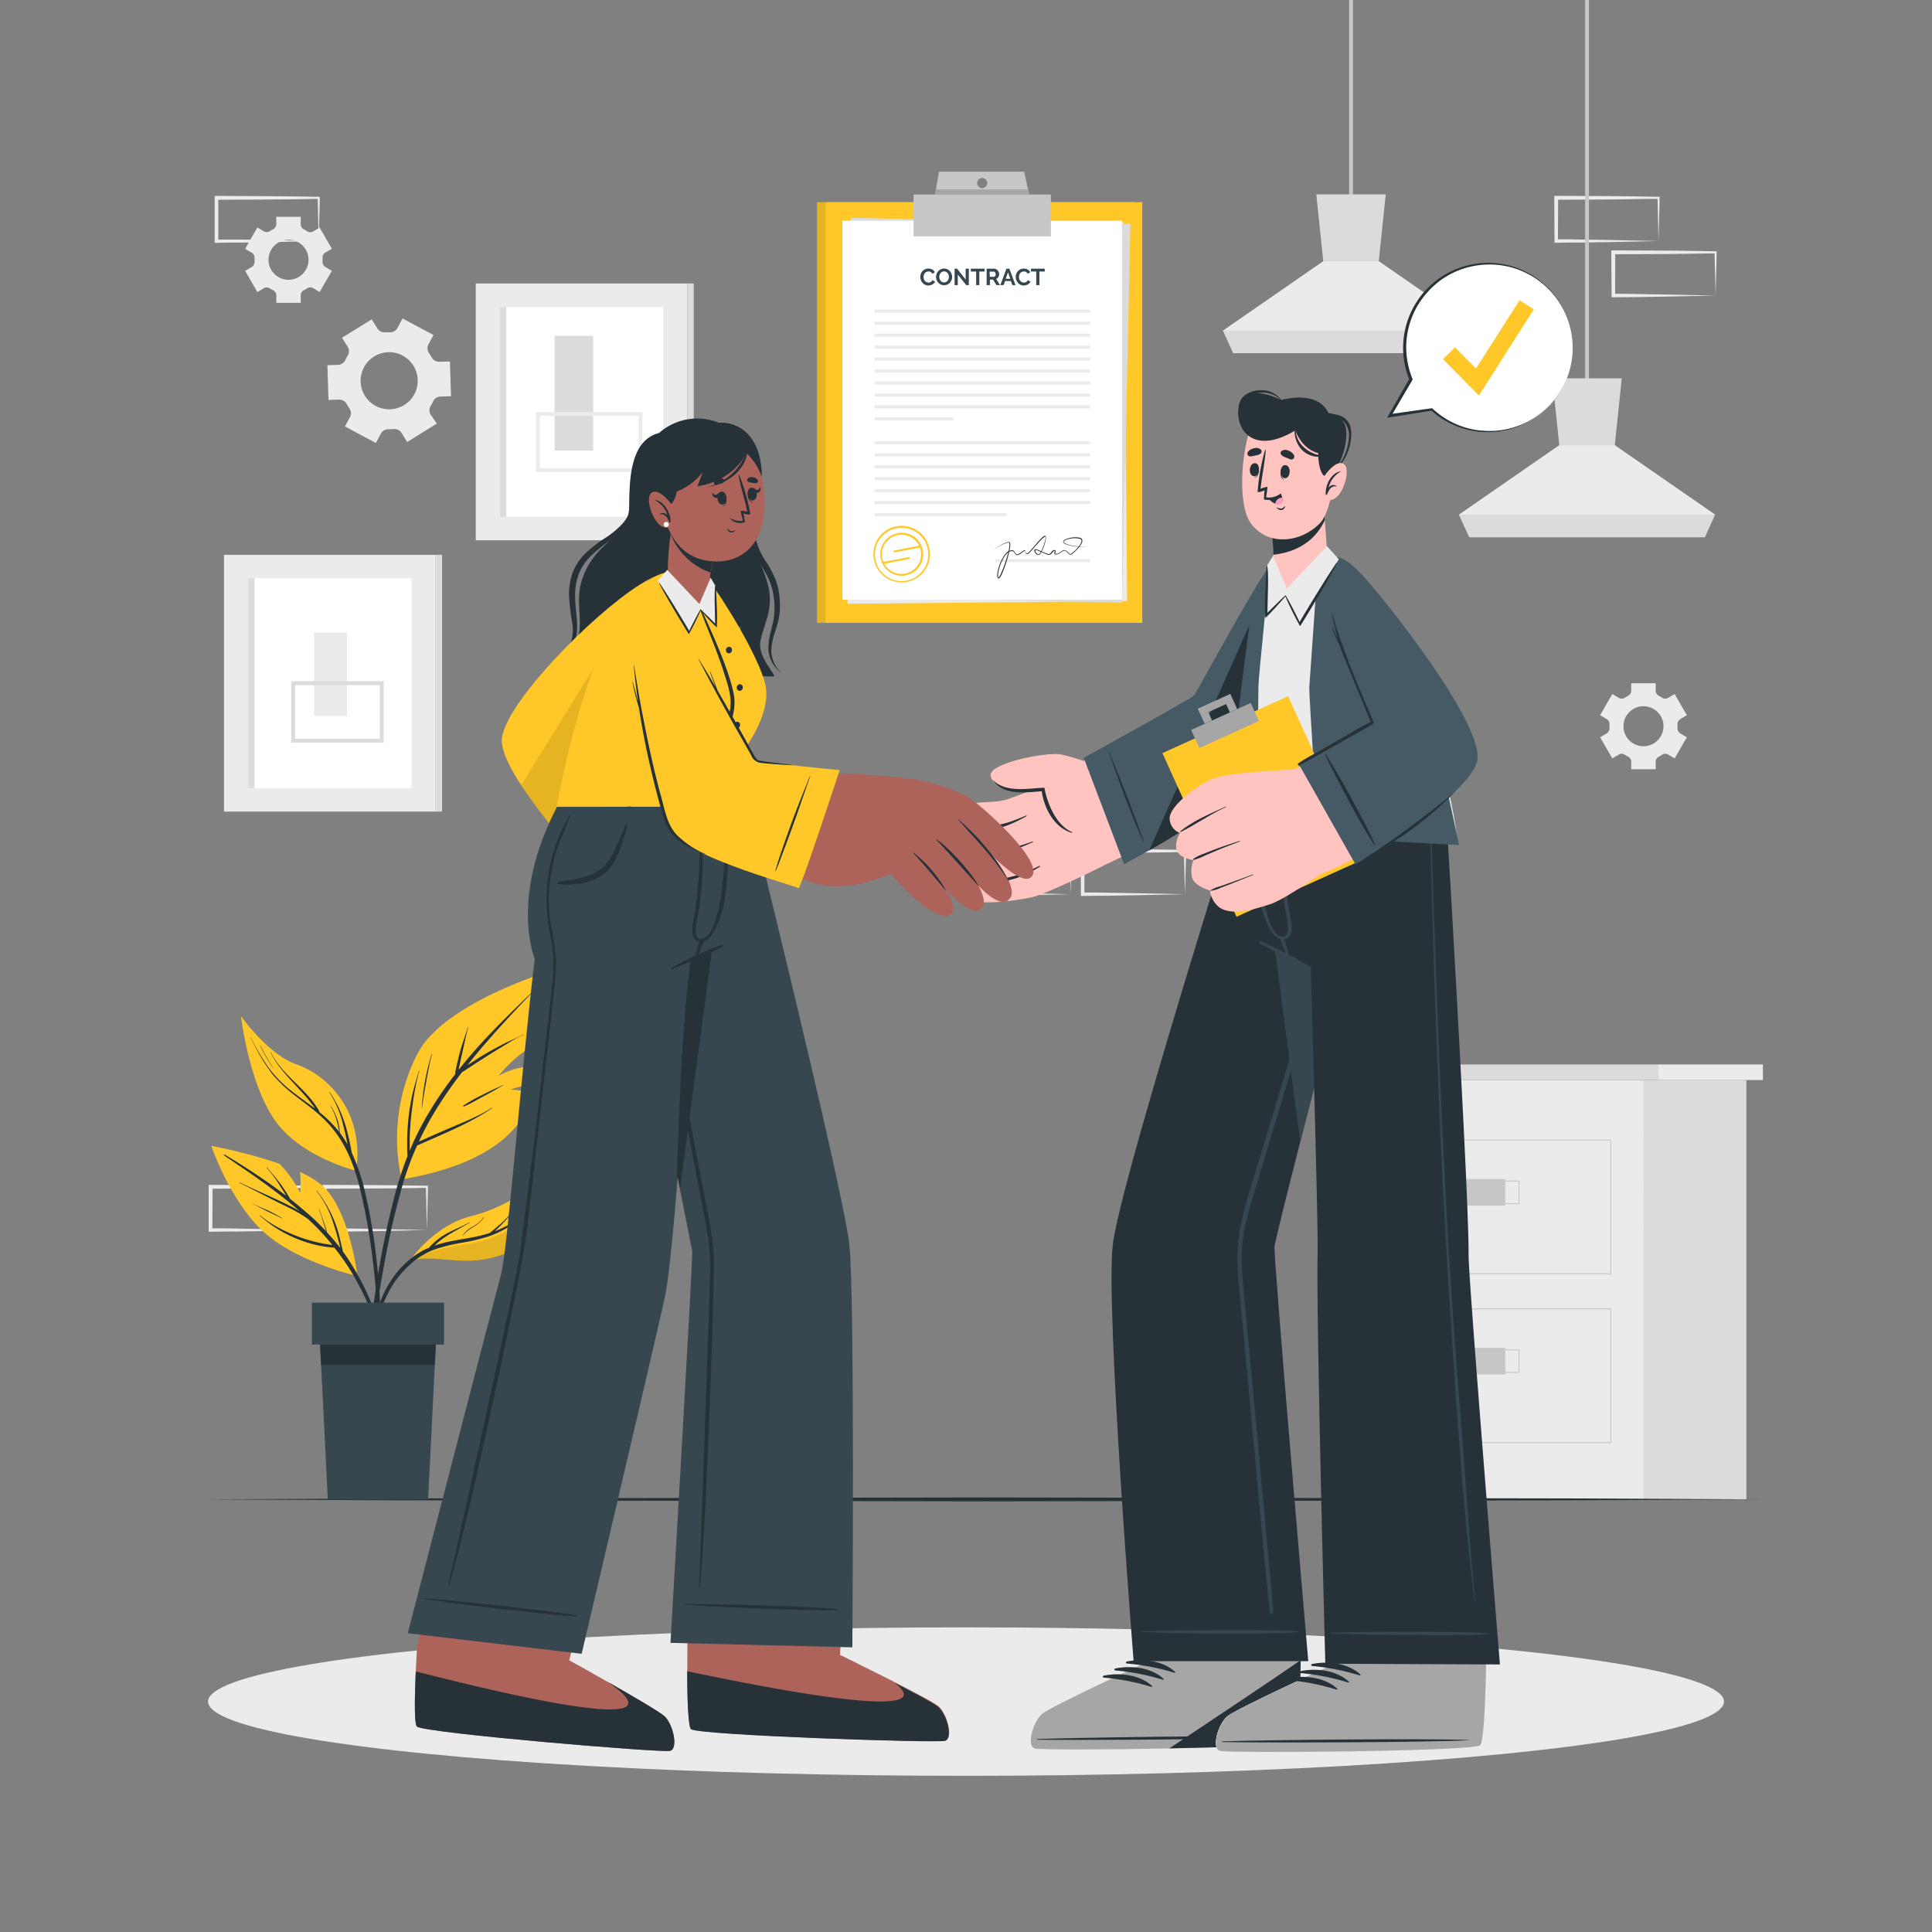 <svg xmlns="http://www.w3.org/2000/svg" viewBox="0 0 500 500"><rect x="0" y="0" width="500" height="500" fill="#808080" stroke="none"/><g id="freepik--background-complete--inject-174"><path d="M430.76,304.22l-13.13.28-6.66.11c-2.22.05-4.46,0-6.69.06h-.44v-.45L403.78,293v-.5h.5l13.24.06c4.41,0,8.83.11,13.24.16H431V293c0,1.9-.08,3.79-.13,5.66Zm0,0-.14-5.65c-.05-1.86-.11-3.7-.13-5.54l.27.28c-4.41.05-8.83.16-13.24.16l-13.24.06.5-.5-.06,11.19-.44-.44c2.18,0,4.36,0,6.54.05l6.58.12Z" style="fill:#ebebeb"></path><path d="M416,318.33l-13.13.28-6.66.11c-2.22,0-4.46,0-6.69.06h-.45v-.45L389,307.14v-.5h.5l13.24.07c4.41,0,8.82.11,13.24.16h.27v.27c0,1.9-.09,3.79-.13,5.66Zm0,0-.14-5.65c-.05-1.86-.12-3.7-.14-5.54l.28.28c-4.42.05-8.83.16-13.24.16l-13.24.06.5-.5L390,318.33l-.44-.44c2.18,0,4.36,0,6.54.05l6.58.12Z" style="fill:#ebebeb"></path><path d="M445.53,318.33l-13.12.28-6.66.11c-2.23,0-4.47,0-6.7.06h-.44v-.45l-.05-11.19v-.5h.5l13.24.07c4.41,0,8.83.11,13.24.16h.28v.27c0,1.9-.08,3.79-.13,5.66Zm0,0-.14-5.65c-.05-1.86-.11-3.7-.13-5.54l.27.28c-4.41.05-8.83.16-13.24.16l-13.24.06.5-.5-.05,11.19-.45-.44c2.18,0,4.36,0,6.55.05l6.58.12Z" style="fill:#ebebeb"></path><path d="M81,318.33l-13.13.28-6.66.11c-2.22,0-4.46,0-6.69.06H54v-.45L54,307.14v-.5h.5l13.24.07c4.41,0,8.83.11,13.24.16h.27v.27c0,1.9-.08,3.79-.13,5.66Zm0,0-.14-5.65c0-1.86-.11-3.7-.13-5.54l.27.28c-4.41.05-8.83.16-13.24.16l-13.24.06.5-.5-.06,11.19-.44-.44c2.18,0,4.36,0,6.54.05l6.58.12Z" style="fill:#ebebeb"></path><path d="M110.49,318.33l-13.12.28-6.66.11c-2.23,0-4.47,0-6.7.06h-.44v-.45l-.06-11.19v-.5H84l13.24.07c4.42,0,8.83.11,13.24.16h.28v.27c0,1.9-.09,3.79-.14,5.66Zm0,0-.14-5.65c0-1.86-.11-3.7-.13-5.54l.27.28c-4.41.05-8.82.16-13.24.16L84,307.64l.5-.5-.05,11.19-.45-.44c2.18,0,4.36,0,6.55.05l6.58.12Z" style="fill:#ebebeb"></path><path d="M291.89,217.32l-13.12.27-6.66.12c-2.23,0-4.46,0-6.7,0H265v-.44l-.06-11.19v-.51h.5l13.24.06c4.42,0,8.83.11,13.24.16h.28v.27c0,1.89-.09,3.78-.13,5.65Zm0,0-.14-5.66c0-1.86-.11-3.7-.13-5.53l.27.27c-4.41,0-8.82.16-13.24.16l-13.24.06.5-.49-.05,11.19-.45-.45c2.19,0,4.36,0,6.55,0l6.58.12Z" style="fill:#ebebeb"></path><path d="M277.12,231.43,264,231.7l-6.66.12c-2.23,0-4.47,0-6.7.05h-.44v-.44l-.06-11.19v-.51h.5l13.24.06c4.42,0,8.83.11,13.24.16h.28v.27c0,1.89-.09,3.78-.14,5.65Zm0,0-.14-5.66c0-1.86-.11-3.7-.13-5.53l.27.27c-4.41.05-8.82.16-13.24.16l-13.24.06.5-.49,0,11.19-.45-.45c2.18,0,4.36,0,6.55.05l6.58.12Z" style="fill:#ebebeb"></path><path d="M306.67,231.43l-13.13.27-6.66.12c-2.23,0-4.46,0-6.69.05h-.45v-.44l-.05-11.19v-.51h.51l13.24.06c4.41,0,8.82.11,13.24.16h.27v.27c0,1.89-.09,3.78-.13,5.65Zm0,0-.15-5.66c0-1.86-.11-3.7-.13-5.53l.28.27c-4.42.05-8.83.16-13.24.16l-13.24.06.5-.49-.06,11.19-.44-.45c2.18,0,4.35,0,6.54.05l6.58.12Z" style="fill:#ebebeb"></path><path d="M429.23,62.38l-13.13.28-6.66.11c-2.22,0-4.46,0-6.69.06h-.45v-.45l-.05-11.19v-.5h.5l13.24.06c4.41,0,8.82.12,13.24.17h.27v.27c0,1.9-.08,3.79-.13,5.65Zm0,0-.14-5.65c0-1.87-.12-3.71-.13-5.54l.27.27c-4.42,0-8.83.16-13.24.17l-13.24.06.5-.5-.06,11.19-.44-.45c2.18,0,4.36,0,6.54.06l6.58.11Z" style="fill:#ebebeb"></path><path d="M444,76.49l-13.13.28-6.66.11c-2.22.05-4.46,0-6.69.05h-.44v-.45L417,65.3v-.5h.5l13.24.06c4.41,0,8.83.12,13.24.17h.28v.27c0,1.9-.08,3.79-.13,5.65Zm0,0-.14-5.65c-.05-1.87-.11-3.71-.13-5.54l.27.27c-4.41.05-8.83.16-13.24.17l-13.24.06.5-.5L418,76.49l-.44-.45c2.18,0,4.36,0,6.54.06l6.58.11Z" style="fill:#ebebeb"></path><path d="M82.48,62.39l-13.12.28-6.67.11c-2.22,0-4.46,0-6.69.06h-.44v-.45l0-11.19v-.5H56l13.24.07c4.41,0,8.83.11,13.24.16h.28v.27c0,1.9-.08,3.79-.13,5.66Zm0,0-.14-5.65c0-1.87-.11-3.71-.13-5.54l.27.27c-4.41.06-8.83.16-13.24.17L56,51.7l.5-.5,0,11.19L56,62c2.18,0,4.36,0,6.55,0l6.58.11Z" style="fill:#ebebeb"></path><rect x="346.97" y="279.51" width="78.42" height="108.53" style="fill:#ebebeb"></rect><rect x="343.17" y="275.48" width="86.02" height="4.03" style="fill:#dbdbdb"></rect><rect x="429.19" y="275.48" width="27.05" height="4.03" style="fill:#ebebeb"></rect><rect x="425.39" y="279.51" width="26.57" height="108.53" style="fill:#dbdbdb"></rect><path d="M417,329.77H355.39V294.93H417Zm-61.34-.25h61.09V295.18H355.64Z" style="fill:#c7c7c7"></path><rect x="377.59" y="305.13" width="11.98" height="6.89" style="fill:#c7c7c7"></rect><path d="M393.24,311.62H381v-6.1h12.23Zm-12-.25H393v-5.6H381.26Z" style="fill:#c7c7c7"></path><path d="M417,373.46H355.39V338.62H417Zm-61.34-.25h61.09V338.88H355.64Z" style="fill:#c7c7c7"></path><rect x="377.59" y="348.82" width="11.98" height="6.89" style="fill:#c7c7c7"></rect><path d="M393.24,355.31H381v-6.1h12.23Zm-12-.25H393v-5.6H381.26Z" style="fill:#c7c7c7"></path><rect x="123.12" y="73.36" width="54.79" height="66.46" style="fill:#ebebeb"></rect><rect x="129.38" y="79.43" width="42.27" height="54.33" style="fill:#fff"></rect><rect x="129.38" y="79.43" width="1.65" height="54.33" style="fill:#dbdbdb"></rect><rect x="177.9" y="73.36" width="1.65" height="66.46" style="fill:#dbdbdb"></rect><rect x="143.54" y="86.92" width="9.97" height="29.69" style="fill:#dbdbdb"></rect><path d="M166.27,122.18H138.69V106.64h27.58Zm-26.58-1h25.58V107.64H139.69Z" style="fill:#ebebeb"></path><rect x="57.97" y="143.58" width="54.79" height="66.46" style="fill:#ebebeb"></rect><rect x="64.23" y="149.65" width="42.27" height="54.33" style="fill:#fff"></rect><rect x="64.23" y="149.65" width="1.65" height="54.33" style="fill:#dbdbdb"></rect><rect x="112.76" y="143.58" width="1.65" height="66.46" style="fill:#dbdbdb"></rect><rect x="81.27" y="163.69" width="8.54" height="21.59" style="fill:#ebebeb"></rect><path d="M99.3,192.19H75.37V176.31H99.3Zm-22.93-1H98.3V177.31H76.37Z" style="fill:#dbdbdb"></path><path d="M111.46,107.31a2.14,2.14,0,0,1,0-2.25l.33-.58a6.54,6.54,0,0,0,.3-.59,2.15,2.15,0,0,1,1.86-1.26l2.77-.08-.28-9-2.77.08a2.13,2.13,0,0,1-1.94-1.13c-.22-.39-.45-.77-.71-1.14a2.13,2.13,0,0,1-.14-2.24l1.3-2.43-8-4.27-1.31,2.43A2.11,2.11,0,0,1,101,86a11.92,11.92,0,0,0-1.34,0,2.15,2.15,0,0,1-2-1l-1.46-2.35L88.5,87.41,90,89.77A2.15,2.15,0,0,1,90,92l-.33.58-.3.59a2.13,2.13,0,0,1-1.87,1.26l-2.77.08.28,9,2.77-.09a2.15,2.15,0,0,1,1.94,1.13,12.24,12.24,0,0,0,.71,1.15,2.16,2.16,0,0,1,.15,2.24l-1.31,2.43,8,4.27,1.31-2.43a2.13,2.13,0,0,1,2-1.12,11.92,11.92,0,0,0,1.34-.05,2.17,2.17,0,0,1,2,1l1.46,2.35,7.66-4.76Zm-14.24-2.26a7.39,7.39,0,1,1,10-3A7.4,7.4,0,0,1,97.22,105.05Z" style="fill:#ebebeb"></path><path d="M84.21,69.09a1.52,1.52,0,0,1-.74-1.39c0-.16,0-.31,0-.47s0-.31,0-.47a1.54,1.54,0,0,1,.74-1.39l1.68-1-3.16-5.47-1.68,1a1.52,1.52,0,0,1-1.58-.06,8.13,8.13,0,0,0-.81-.47A1.5,1.5,0,0,1,77.83,58V56.1H71.51V58a1.51,1.51,0,0,1-.83,1.33c-.28.14-.55.3-.82.47a1.5,1.5,0,0,1-1.57.06l-1.68-1L63.45,64.4l1.69,1a1.49,1.49,0,0,1,.73,1.39c0,.15,0,.31,0,.46s0,.31,0,.47a1.5,1.5,0,0,1-.74,1.39l-1.68,1,3.16,5.48,1.67-1a1.5,1.5,0,0,1,1.58.05,7.28,7.28,0,0,0,.82.47,1.52,1.52,0,0,1,.83,1.34v1.93h6.32V76.43a1.5,1.5,0,0,1,.83-1.34,8.28,8.28,0,0,0,.82-.47,1.48,1.48,0,0,1,1.57-.05l1.68,1,3.16-5.48Zm-9.54,3.32a5.18,5.18,0,1,1,5.18-5.18A5.18,5.18,0,0,1,74.67,72.41Z" style="fill:#ebebeb"></path><path d="M434.87,189.81a1.52,1.52,0,0,1-.73-1.4c0-.15,0-.31,0-.46s0-.32,0-.47a1.49,1.49,0,0,1,.73-1.39l1.68-1-3.16-5.48-1.68,1a1.48,1.48,0,0,1-1.57-.05c-.27-.17-.54-.33-.82-.47a1.52,1.52,0,0,1-.83-1.34v-1.93h-6.32v1.93a1.5,1.5,0,0,1-.83,1.34,8.13,8.13,0,0,0-.81.47,1.5,1.5,0,0,1-1.58.05l-1.68-1-3.16,5.48,1.69,1a1.51,1.51,0,0,1,.73,1.39c0,.16,0,.31,0,.47s0,.31,0,.46a1.51,1.51,0,0,1-.74,1.4l-1.68,1,3.16,5.47,1.68-1a1.48,1.48,0,0,1,1.57.06c.26.17.54.32.82.47a1.5,1.5,0,0,1,.83,1.33v1.94h6.32v-1.94a1.51,1.51,0,0,1,.83-1.33,9.23,9.23,0,0,0,.82-.47,1.5,1.5,0,0,1,1.58-.06l1.67,1,3.16-5.47Zm-9.54,3.32a5.18,5.18,0,1,1,5.18-5.18A5.19,5.19,0,0,1,425.33,193.13Z" style="fill:#ebebeb"></path><rect x="349.15" width="1" height="53.61" style="fill:#c7c7c7"></rect><polygon points="382.78 85.54 380.11 91.4 319.18 91.4 316.52 85.54 342.46 67.59 356.83 67.59 382.78 85.54" style="fill:#ebebeb"></polygon><polygon points="358.63 50.29 356.83 67.59 342.46 67.59 340.66 50.29 358.63 50.29" style="fill:#dbdbdb"></polygon><polygon points="382.77 85.55 380.11 91.4 319.18 91.4 316.52 85.55 382.77 85.55" style="fill:#dbdbdb"></polygon><rect x="410.22" width="1" height="101.23" style="fill:#c7c7c7"></rect><polygon points="443.85 133.16 441.19 139.02 380.25 139.02 377.6 133.16 403.54 115.21 417.91 115.21 443.85 133.16" style="fill:#ebebeb"></polygon><polygon points="419.71 97.91 417.91 115.21 403.54 115.21 401.74 97.91 419.71 97.91" style="fill:#dbdbdb"></polygon><polygon points="443.85 133.17 441.18 139.02 380.25 139.02 377.59 133.17 443.85 133.17" style="fill:#dbdbdb"></polygon></g><g id="freepik--Shadow--inject-174"><ellipse cx="250" cy="440.37" rx="196.16" ry="19.21" style="fill:#ebebeb"></ellipse></g><g id="freepik--Floor--inject-174"><polygon points="52.94 388.04 103.35 387.79 153.76 387.71 254.59 387.54 355.42 387.7 405.83 387.79 456.25 388.04 405.83 388.28 355.42 388.37 254.59 388.54 153.76 388.37 103.35 388.28 52.94 388.04" style="fill:#263238"></polygon></g><g id="freepik--Plant--inject-174"><path d="M92.51,330.25s-15.75-3.57-24.38-11.52-13.45-22.19-13.45-22.19a135.69,135.69,0,0,1,17.66,4.64,29.58,29.58,0,0,1,5.34,7.55,35.44,35.44,0,0,0,0-5.4,24,24,0,0,1,5.61,3.4C90.48,313,92.51,330.25,92.51,330.25Z" style="fill:#FFC727"></path><path d="M64.51,303.46C62.37,302,60.18,300.54,58,299a.12.12,0,0,1,.13-.21c4.06,2.43,8.06,5,11.93,7.73,1.35.95,2.67,1.93,4,2.93l-.27-.46c-.47-.79-1-1.57-1.47-2.34A33.11,33.11,0,0,0,69,302.22c0-.05,0-.12.08-.07,1.22,1.41,2.44,2.81,3.56,4.31.54.72,1,1.45,1.5,2.21.25.39.48.79.71,1.19l.23.4c2,1.6,4,3.27,5.91,5q1.76,1.63,3.39,3.38c-.61-1.9-1.14-3.83-1.85-5.71,0-.06.08-.09.1,0,.69,2,1.44,3.94,2,6q1.82,2,3.45,4.06l-.06-.25c-.18-.75-.37-1.49-.56-2.22-.39-1.43-.81-2.84-1.29-4.24a24.47,24.47,0,0,0-4.23-8c0-.05,0-.12.08-.07a30.66,30.66,0,0,1,6,12.59c.17.67.33,1.34.48,2,.08.36.18.72.24,1.09.47.64.94,1.29,1.39,2a68.35,68.35,0,0,1,6.66,13.06,151.54,151.54,0,0,1,5,15.73.09.09,0,0,1-.17,0c-3.07-9.21-6.22-18.56-11.49-26.79a59.66,59.66,0,0,0-3.6-5,29.77,29.77,0,0,1-7.65-1.53,33.77,33.77,0,0,1-7.68-3.7c-1.38-.9-2.65-1.94-3.93-3a.06.06,0,1,1,.07-.09,31.6,31.6,0,0,0,7.22,4.37,39,39,0,0,0,7.94,2.66c1.16.26,2.34.44,3.52.6q-2.19-2.68-4.64-5.14c-.54-.53-1.09-1-1.63-1.55A37.25,37.25,0,0,0,74,312.18c-2.58-1.25-5.12-2.57-7.67-3.87-1.45-.73-2.88-1.48-4.33-2.19-.06,0,0-.12.06-.09,2.59,1.25,5.21,2.41,7.83,3.61,2.45,1.13,4.94,2.26,7.3,3.58l.3.18c-2.13-1.86-4.34-3.63-6.6-5.33Q67.74,305.7,64.51,303.46Z" style="fill:#263238"></path><path d="M65.41,311.58c1.28.56,2.58,1.06,3.85,1.65s2.54,1.32,3.77,2c.06,0,0,.11,0,.09-1.25-.6-2.52-1.17-3.77-1.79s-2.53-1.33-3.83-1.9C65.31,311.65,65.34,311.55,65.41,311.58Z" style="fill:#263238"></path><path d="M143.65,250.91A22.47,22.47,0,0,0,139,264c-.06,1.41.17,3.37.33,5.69A37.23,37.23,0,0,0,129,278.46,18.7,18.7,0,0,1,139.39,276a30.21,30.21,0,0,1-.6,4.71,17.65,17.65,0,0,0-6.68,1.32,14.83,14.83,0,0,1,6,1.2c-2.8,8.93-11.15,18.1-34.18,22A48.27,48.27,0,0,1,108,272.78C114.93,259.2,143.65,250.91,143.65,250.91Z" style="fill:#FFC727"></path><path d="M96,343.4c.4-3.81.91-7.62,1.49-11.41a228.26,228.26,0,0,1,4.65-22.55,88.52,88.52,0,0,1,3.33-10.27,14.33,14.33,0,0,1-.09-1.85c0-.74,0-1.47,0-2.21,0-1.48.09-2.95.21-4.42a52.78,52.78,0,0,1,1.42-8.64c.42-1.64.91-3.25,1.39-4.88,0-.06.12,0,.1,0a64.71,64.71,0,0,0-1.7,8.62,81,81,0,0,0-.77,8.65c0,.79,0,1.58,0,2.37,0,.34,0,.68,0,1a73.16,73.16,0,0,1,3.88-8,97,97,0,0,1,7.89-11.8,5.08,5.08,0,0,1,.18-1.29c.11-.51.22-1,.34-1.54.24-1.05.5-2.1.78-3.14.58-2.08,1.33-4.1,2-6.16a.05.05,0,1,1,.1,0c-.61,2-1,4.15-1.48,6.23-.23,1-.46,2-.68,3.08-.12.52-.23,1-.33,1.55a.36.36,0,0,0,0,.11q1.39-1.75,2.85-3.47c4.4-5.16,9.22-9.92,14.08-14.64.59-.58,1.2-1.15,1.81-1.72a0,0,0,1,1,.07.07c-4.64,4.84-9.2,9.74-13.53,14.86q-1.55,1.83-3,3.7l1.57-1c1.34-.88,2.7-1.73,4.09-2.51s2.81-1.55,4.25-2.26,3.05-1.33,4.48-2.16c.06,0,.11.07.05.09a33.73,33.73,0,0,0-4.2,2.33c-1.41.83-2.81,1.67-4.18,2.54s-2.72,1.71-4.06,2.58c-1.12.73-2.23,1.53-3.39,2.2a109.24,109.24,0,0,0-7.38,10.74,78.07,78.07,0,0,0-3.81,7.24c.27-.13.55-.24.82-.36l2.11-.94,4.08-1.78c2.58-1.12,5.2-2.15,7.74-3.39a35.31,35.31,0,0,0,4.13-2.29c.06,0,.11.05.06.09-4.73,3.26-10,5.55-15.25,7.86l-2.27,1c-.62.27-1.24.58-1.88.82a79.15,79.15,0,0,0-3.9,10.68,214.7,214.7,0,0,0-5,22.28C97.6,337,96.7,344.53,96,352.14c-.08.95-.17,1.89-.28,2.84a.3.3,0,0,1-.6,0C95.17,351.11,95.57,347.24,96,343.4Z" style="fill:#263238"></path><path d="M110,279.78c.42-2.34,1-4.63,1.67-6.92,0-.07.12,0,.11,0-.59,2.25-1,4.54-1.43,6.83s-.81,4.66-1.14,7a0,0,0,0,1-.06,0A60.21,60.21,0,0,1,110,279.78Z" style="fill:#263238"></path><path d="M119.92,286.13a42.36,42.36,0,0,1,5-2.82c.84-.43,1.69-.84,2.54-1.25s1.78-.78,2.65-1.22c.07,0,.12.06.06.09-.85.43-1.65.94-2.47,1.39s-1.71.94-2.56,1.4c-1.69.9-3.34,1.91-5.11,2.64A.13.13,0,0,1,119.92,286.13Z" style="fill:#263238"></path><path d="M92.22,303S77.65,299.5,71,289.73c-6.39-9.34-8.45-25.25-8.62-26.65.27,1.29,3.27,15.19,13.19,21.67C83.12,289.71,90.46,293.79,92.22,303Z" style="fill:#263238;opacity:0.1"></path><path d="M78.77,277.81a18.51,18.51,0,0,1,5.37,8.85s0,0,0,0a21.8,21.8,0,0,0-5.4-8.78C78.65,277.84,78.72,277.76,78.77,277.81Z" style="fill:#263238"></path><path d="M92.22,303S77.65,299.5,71,289.73c-6.39-9.34-8.45-25.25-8.62-26.65a.62.62,0,0,1,0-.09s7,9.93,14.33,12.46S94.32,286.75,92.22,303Z" style="fill:#FFC727"></path><path d="M64.91,268.46a60.58,60.58,0,0,0,4.5,7.71,31,31,0,0,0,6,6.16c2,1.57,4.07,3,6.07,4.54l0-.07c-.38-.56-.78-1.1-1.2-1.63-.83-1.07-1.74-2.08-2.66-3.07-1.81-2-3.66-3.89-5.28-6A22.48,22.48,0,0,1,70,272.32c0-.06.07-.1.1,0,2.37,4.93,7.09,8.08,10.45,12.24a20.2,20.2,0,0,1,1.35,1.84,7.66,7.66,0,0,1,.84,1.48,31.05,31.05,0,0,1,5,5,19.48,19.48,0,0,0-.59-2.83,14,14,0,0,0-1.54-3.68.05.05,0,0,1,.09-.06,17.64,17.64,0,0,1,1.7,3.66,13.06,13.06,0,0,1,.53,3.15h0a27.89,27.89,0,0,1,2,3.06c-.06-.31-.11-.62-.18-.93-.29-1.46-.61-2.9-1-4.34a26.05,26.05,0,0,0-3.51-8.2.05.05,0,0,1,.09-.06,31.07,31.07,0,0,1,3.89,8c.46,1.43.83,2.88,1.16,4.35.16.71.3,1.43.44,2.15.07.38.15.76.21,1.14a52.09,52.09,0,0,1,3.36,9.88,143.68,143.68,0,0,1,3.11,18.42,152.21,152.21,0,0,1,1,19.56c0,.82-.06,1.64-.1,2.46,0,.21-.33.24-.34,0-.14-3.24-.23-6.47-.42-9.7s-.47-6.46-.82-9.68a173.84,173.84,0,0,0-3-18.84c-1.18-5.32-2.72-10.69-5.63-15.35a28.86,28.86,0,0,0-5.25-6.25c-2-1.84-4.28-3.44-6.43-5.14A35.58,35.58,0,0,1,70.5,278a46.52,46.52,0,0,1-4.64-7.52c-.34-.66-.69-1.32-1-2C64.79,268.46,64.88,268.4,64.91,268.46Z" style="fill:#263238"></path><path d="M67.42,270.6a49.88,49.88,0,0,0,3.25,5.68s0,.08-.07,0a39.63,39.63,0,0,1-3.28-5.69C67.29,270.57,67.39,270.54,67.42,270.6Z" style="fill:#263238"></path><path d="M145.68,296.54s.23,20.7-12.15,26.68-19,1-27.42,3h0c.33-.5,6.33-9.13,15.88-11.5C131.82,312.26,142.7,305.16,145.68,296.54Z" style="fill:#FFC727"></path><path d="M145.68,296.54s.23,20.7-12.15,26.68-19,1-27.42,3h0a46.87,46.87,0,0,1,14.08-4.15C128,321.12,142.91,316,145.68,296.54Z" style="opacity:0.1"></path><path d="M105.29,326.59a21,21,0,0,1,4.92-3.34l.81-.34a6.27,6.27,0,0,1,.42-.48c.37-.38.76-.76,1.16-1.1a17.5,17.5,0,0,1,2.49-1.8c2.06-1.21,4.3-2,6.4-3.17.06,0,.11.06.05.09-1,.54-2,1.14-3.05,1.72s-2,1.12-2.94,1.74a20.62,20.62,0,0,0-2.45,1.84q-.31.28-.63.6a35.23,35.23,0,0,1,4.18-1.11c2.27-.46,4.56-.78,6.82-1.26a34,34,0,0,0,3.29-.89c1-.83,2-1.65,3-2.54A24.45,24.45,0,0,0,133,313c0-.06.13,0,.09.05a36.87,36.87,0,0,1-5.07,5.6c.53-.2,1.06-.42,1.58-.65a25.53,25.53,0,0,0,10.55-8.78.05.05,0,1,1,.09.06,29,29,0,0,1-8.53,8.19,25.64,25.64,0,0,1-5.4,2.55,51,51,0,0,1-6.7,1.59,46.34,46.34,0,0,0-6.56,1.56,19.83,19.83,0,0,0-5.5,2.89,25.74,25.74,0,0,0-7.42,9.2A46.17,46.17,0,0,0,96,350.4c0,.22-.37.22-.36,0C96.26,341.69,98.58,332.63,105.29,326.59Z" style="fill:#263238"></path><path d="M119.66,319.84a7.13,7.13,0,0,1,2.54-2.31,9.43,9.43,0,0,0,3-2.51s.13,0,.09.06a10.15,10.15,0,0,1-2.67,2.39,9.59,9.59,0,0,0-2.92,2.41A0,0,0,1,1,119.66,319.84Z" style="fill:#263238"></path><polygon points="113.09 341.87 112.53 353.25 110.8 388.04 84.83 388.04 83.1 353.25 82.54 341.87 113.09 341.87" style="fill:#37474f"></polygon><polygon points="113.09 341.87 112.53 353.25 83.1 353.25 82.54 341.87 113.09 341.87" style="fill:#263238"></polygon><rect x="80.72" y="337.12" width="34.19" height="10.86" style="fill:#37474f"></rect></g><g id="freepik--Agreement--inject-174"><rect x="211.44" y="52.33" width="81.95" height="108.86" style="fill:#FFC727"></rect><g style="opacity:0.1"><rect x="211.44" y="52.33" width="81.95" height="108.86"></rect></g><rect x="213.67" y="52.33" width="81.95" height="108.86" style="fill:#FFC727"></rect><rect x="219.14" y="57.13" width="72.35" height="98.07" transform="matrix(1, -0.01, 0.01, 1, -1.33, 3.26)" style="fill:#ebebeb"></rect><rect x="206.27" y="69.99" width="98.07" height="72.35" transform="translate(143.66 359.12) rotate(-88.76)" style="fill:#dbdbdb"></rect><rect x="218.02" y="57.13" width="72.35" height="98.07" style="fill:#fff"></rect><rect x="226.29" y="80.14" width="55.81" height="0.79" style="fill:#ebebeb"></rect><rect x="226.29" y="83.24" width="55.81" height="0.79" style="fill:#ebebeb"></rect><rect x="226.29" y="86.34" width="55.81" height="0.79" style="fill:#ebebeb"></rect><rect x="226.29" y="89.43" width="55.81" height="0.79" style="fill:#ebebeb"></rect><rect x="226.29" y="92.53" width="55.81" height="0.79" style="fill:#ebebeb"></rect><rect x="226.29" y="95.62" width="55.81" height="0.79" style="fill:#ebebeb"></rect><rect x="226.29" y="98.72" width="55.81" height="0.79" style="fill:#ebebeb"></rect><rect x="226.29" y="101.82" width="55.81" height="0.79" style="fill:#ebebeb"></rect><rect x="226.29" y="104.91" width="55.81" height="0.79" style="fill:#ebebeb"></rect><rect x="226.29" y="108.01" width="20.37" height="0.79" style="fill:#ebebeb"></rect><rect x="226.29" y="114.2" width="55.81" height="0.79" style="fill:#ebebeb"></rect><rect x="226.29" y="117.3" width="55.81" height="0.79" style="fill:#ebebeb"></rect><rect x="226.29" y="120.39" width="55.81" height="0.79" style="fill:#ebebeb"></rect><rect x="226.29" y="123.49" width="55.81" height="0.79" style="fill:#ebebeb"></rect><rect x="226.29" y="126.58" width="55.81" height="0.79" style="fill:#ebebeb"></rect><rect x="226.29" y="129.68" width="55.81" height="0.79" style="fill:#ebebeb"></rect><rect x="226.29" y="132.78" width="34.22" height="0.79" style="fill:#ebebeb"></rect><rect x="257.61" y="144.7" width="24.49" height="0.79" style="fill:#ebebeb"></rect><path d="M238.18,71.63a2.06,2.06,0,0,1,.14-.77,2,2,0,0,1,.41-.68,2.19,2.19,0,0,1,.66-.49,2.11,2.11,0,0,1,.89-.18,1.92,1.92,0,0,1,1,.25,1.67,1.67,0,0,1,.64.68l-.63.43a1.14,1.14,0,0,0-.21-.3.87.87,0,0,0-.25-.19,1.15,1.15,0,0,0-.29-.11,1.53,1.53,0,0,0-.3,0,1.16,1.16,0,0,0-.54.12,1.35,1.35,0,0,0-.38.33,1.25,1.25,0,0,0-.23.46,1.49,1.49,0,0,0-.08.5,1.71,1.71,0,0,0,.09.55,1.58,1.58,0,0,0,.25.46,1.23,1.23,0,0,0,.4.31,1.07,1.07,0,0,0,.51.12l.3,0a1,1,0,0,0,.29-.12,1.1,1.1,0,0,0,.46-.49l.67.39a1.1,1.1,0,0,1-.29.42,2.17,2.17,0,0,1-.42.31,2.23,2.23,0,0,1-.51.19,2.49,2.49,0,0,1-.53.07,1.78,1.78,0,0,1-.83-.2,2,2,0,0,1-.65-.5,2.1,2.1,0,0,1-.43-.7A2.22,2.22,0,0,1,238.18,71.63Z" style="fill:#37474f"></path><path d="M244.33,73.82a2,2,0,0,1-.85-.18,2.47,2.47,0,0,1-.66-.49,2.26,2.26,0,0,1-.57-1.49,2.1,2.1,0,0,1,.16-.82,2.26,2.26,0,0,1,.44-.69,1.94,1.94,0,0,1,.66-.47,2,2,0,0,1,.84-.18,1.82,1.82,0,0,1,.84.19,2.1,2.1,0,0,1,.65.49,2.37,2.37,0,0,1,.42.7,2.17,2.17,0,0,1,.15.79,2,2,0,0,1-.16.81,2.06,2.06,0,0,1-.43.69,2,2,0,0,1-.66.47A1.9,1.9,0,0,1,244.33,73.82Zm-1.24-2.16a1.6,1.6,0,0,0,.09.53,1.19,1.19,0,0,0,.24.46,1.12,1.12,0,0,0,.39.32,1.11,1.11,0,0,0,.52.12,1,1,0,0,0,.53-.13,1.12,1.12,0,0,0,.39-.32,1.35,1.35,0,0,0,.24-.46,1.54,1.54,0,0,0,.09-.52,1.6,1.6,0,0,0-.09-.53,1.36,1.36,0,0,0-.25-.46,1.12,1.12,0,0,0-.39-.32,1.21,1.21,0,0,0-.52-.11,1.15,1.15,0,0,0-.53.12,1.12,1.12,0,0,0-.39.32,1.6,1.6,0,0,0-.32,1Z" style="fill:#37474f"></path><path d="M247.87,71.06v2.73h-.82V69.53h.64l2.22,2.8V69.54h.82v4.25h-.67Z" style="fill:#37474f"></path><path d="M254.81,70.26h-1.36v3.53h-.82V70.26h-1.37v-.73h3.55Z" style="fill:#37474f"></path><path d="M255.34,73.79V69.53h1.88a1.19,1.19,0,0,1,.54.12,1.27,1.27,0,0,1,.43.33,1.51,1.51,0,0,1,.29.45,1.55,1.55,0,0,1,.1.52,1.42,1.42,0,0,1-.21.75,1.16,1.16,0,0,1-.56.49l1,1.6h-.93L257,72.36h-.81v1.43Zm.83-2.15h1a.43.43,0,0,0,.22-.06.47.47,0,0,0,.17-.15.7.7,0,0,0,.11-.21.84.84,0,0,0,0-.27.64.64,0,0,0-.05-.28.78.78,0,0,0-.12-.22.62.62,0,0,0-.19-.14.41.41,0,0,0-.21,0h-1Z" style="fill:#37474f"></path><path d="M260.47,69.53h.74l1.61,4.26H262l-.39-1.06h-1.49l-.39,1.06h-.85Zm1,2.62-.59-1.68-.61,1.68Z" style="fill:#37474f"></path><path d="M262.88,71.63a2.28,2.28,0,0,1,.14-.77,2,2,0,0,1,.41-.68,2.19,2.19,0,0,1,.66-.49,2.11,2.11,0,0,1,.89-.18,2,2,0,0,1,1,.25,1.74,1.74,0,0,1,.64.68l-.64.43a1.12,1.12,0,0,0-.2-.3.91.91,0,0,0-.26-.19,1,1,0,0,0-.29-.11l-.29,0a1.2,1.2,0,0,0-.55.12,1.35,1.35,0,0,0-.38.33,1.42,1.42,0,0,0-.23.46,1.8,1.8,0,0,0-.08.5,1.71,1.71,0,0,0,.09.55,1.4,1.4,0,0,0,.26.46,1.3,1.3,0,0,0,.39.31,1.07,1.07,0,0,0,.51.12l.3,0a1.25,1.25,0,0,0,.3-.12,1.21,1.21,0,0,0,.26-.2,1,1,0,0,0,.19-.29l.68.39a1.25,1.25,0,0,1-.3.42,1.9,1.9,0,0,1-.42.31,2.23,2.23,0,0,1-.51.19,2.41,2.41,0,0,1-.53.07,1.78,1.78,0,0,1-.83-.2,2,2,0,0,1-.65-.5,2.49,2.49,0,0,1-.43-.7A2.22,2.22,0,0,1,262.88,71.63Z" style="fill:#37474f"></path><path d="M270.4,70.26H269v3.53h-.83V70.26h-1.36v-.73h3.55Z" style="fill:#37474f"></path><path d="M256.86,142.41c.61-.42,1.24-.81,1.88-1.18a9.3,9.3,0,0,1,2-.92,2.74,2.74,0,0,1,.28-.05.3.3,0,0,1,.31.1,1.12,1.12,0,0,1,.13.58,6.73,6.73,0,0,1-.12,1.11c-.13.73-.31,1.45-.51,2.17a33,33,0,0,1-1.47,4.19,6.86,6.86,0,0,1-.53,1,1.31,1.31,0,0,1-.2.23.28.28,0,0,1-.19.08.14.14,0,0,1-.13-.05l-.07-.06a1.23,1.23,0,0,1-.16-.6,7.43,7.43,0,0,1,.39-2.2,12.82,12.82,0,0,1,.84-2.07,6.13,6.13,0,0,1,1.3-1.82,2.05,2.05,0,0,1,1-.48,1.27,1.27,0,0,1,.58,0,.92.92,0,0,1,.41.42,2.39,2.39,0,0,0,.31.45.45.45,0,0,0,.44.15,3,3,0,0,0,.93-.55l.45-.33a1.94,1.94,0,0,1,.24-.15.27.27,0,0,1,.31,0c.14.18.11.37.18.53a.33.33,0,0,0,.38.25,3.39,3.39,0,0,0,.81-.71c.25-.27.49-.55.74-.83.48-.56.95-1.12,1.45-1.68.25-.27.5-.54.76-.8a5,5,0,0,1,.43-.37,1.28,1.28,0,0,1,.25-.15.42.42,0,0,1,.16,0,.19.19,0,0,1,.17.1.93.93,0,0,1,.08.58,5,5,0,0,1-.09.56c-.08.37-.18.72-.29,1.08a11.25,11.25,0,0,1-.89,2.05,2.15,2.15,0,0,1-.35.46.41.41,0,0,1-.32.13,1,1,0,0,1-.3-.08,1.39,1.39,0,0,1-.74-.91.46.46,0,0,1,0-.34.32.32,0,0,1,.14-.14.34.34,0,0,1,.19,0,2.38,2.38,0,0,1,.57.13c.36.13.7.28,1,.43s.67.3,1,.43a3.45,3.45,0,0,0,.51.18l.25.06a.48.48,0,0,0,.2,0c.28-.14.47-.49.74-.76a.87.87,0,0,1,.57-.29.33.33,0,0,1,.23.07.32.32,0,0,1,.07.23,1.25,1.25,0,0,1-.05.3c0,.17-.07.38,0,.38s.27,0,.43,0a2.7,2.7,0,0,0,.93-.49,5.46,5.46,0,0,1,.47-.31.85.85,0,0,1,.62-.15,2.24,2.24,0,0,1,.94.69,3.14,3.14,0,0,0,.4.34.18.18,0,0,0,.14,0l.21-.13c.29-.21.57-.46.84-.7a10.08,10.08,0,0,0,1.42-1.65,1.84,1.84,0,0,0,.36-1c0-.33-.34-.48-.69-.53a5.87,5.87,0,0,0-2.17,0,5.45,5.45,0,0,0-1.05.29,2.09,2.09,0,0,0-.46.26c-.14.1-.26.24-.22.37a.62.62,0,0,0,.35.32c.16.08.34.14.51.21.34.12.69.22,1.05.31a24.76,24.76,0,0,0,4.4.42v0a22.68,22.68,0,0,1-4.43-.32,10,10,0,0,1-1.07-.3c-.17-.07-.35-.12-.52-.2a.78.78,0,0,1-.44-.42.55.55,0,0,1,.27-.54,2.06,2.06,0,0,1,.5-.28,5.85,5.85,0,0,1,1.08-.33,6.24,6.24,0,0,1,2.24-.06,1.77,1.77,0,0,1,.56.19.68.68,0,0,1,.32.55,2,2,0,0,1-.38,1.1,8.8,8.8,0,0,1-1.46,1.7,7.53,7.53,0,0,1-.86.73,2,2,0,0,1-.26.16.43.43,0,0,1-.38-.06,2.36,2.36,0,0,1-.44-.38,2.22,2.22,0,0,0-.81-.61c-.28,0-.59.21-.89.42a3,3,0,0,1-1,.53.82.82,0,0,1-.65,0,.4.4,0,0,1-.13-.37,2.27,2.27,0,0,1,.06-.3,1.14,1.14,0,0,0,.05-.24s0,0,0,0,0,0,0,0a.74.74,0,0,0-.4.21c-.25.24-.42.59-.81.8a.62.62,0,0,1-.33.07,1.32,1.32,0,0,1-.3-.07,4.76,4.76,0,0,1-.53-.19l-1-.44c-.34-.15-.67-.3-1-.43a2,2,0,0,0-.5-.12c-.12,0-.19.09-.16.25a1.18,1.18,0,0,0,.62.76.88.88,0,0,0,.23.07c.05,0,.1,0,.17-.08a2.24,2.24,0,0,0,.32-.41,11,11,0,0,0,.89-2c.11-.34.22-.7.3-1a3.38,3.38,0,0,0,.09-.54.86.86,0,0,0,0-.49c-.05-.1-.26,0-.39.12a4.58,4.58,0,0,0-.42.35c-.26.25-.51.52-.76.79-.5.55-1,1.11-1.47,1.67l-.74.82a3.33,3.33,0,0,1-.86.72.42.42,0,0,1-.48-.29c-.07-.17-.06-.39-.16-.5s-.13,0-.21,0l-.23.14-.44.34a2.91,2.91,0,0,1-1,.57.58.58,0,0,1-.56-.17,3.54,3.54,0,0,1-.33-.46c-.1-.15-.19-.32-.34-.36a1,1,0,0,0-.52,0,1.83,1.83,0,0,0-.94.47,5.9,5.9,0,0,0-1.25,1.78,12.34,12.34,0,0,0-.8,2,7.23,7.23,0,0,0-.36,2.15.92.92,0,0,0,.12.46l0,0h0l0,0a1.6,1.6,0,0,0,.16-.19,9.72,9.72,0,0,0,.51-1,33.65,33.65,0,0,0,1.5-4.15,19.84,19.84,0,0,0,.53-2.15,6.63,6.63,0,0,0,.13-1.08,1.12,1.12,0,0,0-.1-.5.17.17,0,0,0-.19-.05c-.08,0-.17,0-.26.05a9.66,9.66,0,0,0-2,.86c-.65.35-1.28.73-1.9,1.13Z" style="fill:#263238"></path><path d="M233.36,150.72a7.32,7.32,0,1,1,4.09-13.38,7.25,7.25,0,0,1,3.09,4.67h0a7.31,7.31,0,0,1-5.78,8.58A7.45,7.45,0,0,1,233.36,150.72Zm0-14.13a7.34,7.34,0,0,0-1.31.12,6.9,6.9,0,1,0,1.31-.12Z" style="fill:#FFC727"></path><path d="M233.35,149a5.56,5.56,0,0,1-4.6-8.66,5.56,5.56,0,1,1,5.67,8.56A5.61,5.61,0,0,1,233.35,149Zm0-10.61a5.39,5.39,0,0,0-1,.09,5.07,5.07,0,1,0,1-.09Z" style="fill:#FFC727"></path><rect x="231.24" y="141.82" width="6.98" height="0.5" transform="translate(-22.84 47.51) rotate(-11.02)" style="fill:#FFC727"></rect><rect x="228.48" y="144.76" width="6.98" height="0.5" transform="translate(-23.45 47.04) rotate(-11.02)" style="fill:#FFC727"></rect><rect x="236.43" y="50.34" width="35.54" height="10.83" style="fill:#c7c7c7"></rect><path d="M265.06,44.42H243l-1,5.92h24.33Zm-10.87,4.26a1.3,1.3,0,1,1,1.3-1.3A1.3,1.3,0,0,1,254.19,48.68Z" style="fill:#c7c7c7"></path><polygon points="266.36 50.34 242.03 50.34 242.25 49.01 266.07 49.01 266.36 50.34" style="fill:#a6a6a6"></polygon></g><g id="freepik--character-2--inject-174"><path d="M267.79,452.5c2.2.71,65-.1,67.33-1.65.91-.58,1.33-9.73,1.51-20.8v-.35c0-2.28.07-4.63.08-7,0-.33,0-.66,0-1l-3.05-32.56-42,.42,4.14,32.26.05,1.28.25,6.67,0,.69s-23.89,11.06-26.31,13S265.58,451.8,267.79,452.5Z" style="fill: rgb(255, 196, 192);"></path><path d="M267.79,452.5c2.2.71,65-.1,67.33-1.65.91-.58,1.33-9.73,1.51-20.8v-.35c0-2.28.07-4.63.08-7,0-.33,0-.66,0-1l-40.89.12.05,1.28.25,6.67,0,.69s-23.89,11.06-26.31,13S265.58,451.8,267.79,452.5Z" style="fill:#ebebeb"></path><path d="M267.78,452.49c1.13.37,18.19.33,34.85,0,3.35-.06,6.69-.14,9.86-.23,11.89-.32,21.71-.81,22.63-1.41s1.31-9.46,1.49-20.33c0-.16,0-.31,0-.46s0-.24,0-.36h-.05l-40.45.08,0,.69s-23.89,11.05-26.31,13S265.58,451.79,267.78,452.49Z" style="fill:#a6a6a6"></path><path d="M268.46,450.06c10.58-.4,53.28-1,63.76-.59.09,0,.09.06,0,.06-10.48.63-53.18.88-63.76.7C268.24,450.23,268.24,450.06,268.46,450.06Z" style="fill:#263238"></path><path d="M291.63,430c4.15-.84,9.25-.26,12.47,2.66.12.12,0,.29-.17.25a58.89,58.89,0,0,0-12.28-2.39A.26.26,0,0,1,291.63,430Z" style="fill:#263238"></path><path d="M288.64,431.8c4.16-.84,9.26-.26,12.48,2.66.12.12,0,.29-.18.25a58.8,58.8,0,0,0-12.27-2.39A.26.26,0,0,1,288.64,431.8Z" style="fill:#263238"></path><path d="M285.66,433.65c4.16-.83,9.26-.26,12.48,2.66.12.12,0,.29-.18.25a58.8,58.8,0,0,0-12.27-2.39A.26.26,0,0,1,285.66,433.65Z" style="fill:#263238"></path><path d="M302.63,452.48c3.35-.06,6.69-.14,9.86-.23,11.89-.32,21.71-.81,22.63-1.41s1.31-9.46,1.49-20.33c0-.16,0-.31,0-.46s0-.24,0-.36h-.05C331,433.58,311.51,446.58,302.63,452.48Z" style="fill:#263238"></path><path d="M293.38,429.91h45.2s-9.1-105.58-8.75-107.42c.46-2.36,3.12-13.05,6.68-27,1.11-4.37,2.31-9.05,3.56-13.91,3.37-13.14,7.09-27.49,10.32-40,4.86-18.71,8.65-33.25,8.65-33.25H320.73s-4.46,14.15-10.09,32.57C301.47,270.83,289.22,312,288,322,286.05,338.21,293.38,429.91,293.38,429.91Z" style="fill:#263238"></path><path d="M295.38,422.2c6.9-.14,4.92-.2,11.82-.27,3.38,0,25.59-.22,28.74.3a.07.07,0,0,1,0,.14c-3.15.52-25.36.33-28.74.3-6.9-.07-4.92-.13-11.82-.27A.1.1,0,0,1,295.38,422.2Z" style="fill:#37474f"></path><path d="M321.33,316c1.48-6.54,3.7-12.94,5.62-19.35q5.88-19.56,11.83-39.08,3-9.77,6-19.52,1.51-4.93,3.05-9.85c1-3.21,2.15-6.39,3.06-9.63.37-1.31.57-.59.1,1.08-1,3.37-1.9,6.75-2.88,10.11q-2.93,10-5.88,20-5.88,19.87-11.86,39.7-3,9.94-6,19.9A81.17,81.17,0,0,0,321.9,319a44.28,44.28,0,0,0-.39,10.29c.43,6.92,1.23,13.82,1.87,20.72l1.92,20.75q1.9,20.64,3.79,41.28c.15,1.75.31,3.49.44,5.24,0,.58-.84.54-.9,0-1.49-13.6-2.63-27.25-3.91-40.88l-3.81-40.68c-.32-3.41-.68-6.82-.68-10.24A42.44,42.44,0,0,1,321.33,316Z" style="fill:#37474f"></path><path d="M325.08,208.34c2.66,20.57,7.73,59.15,11.43,87.14,8.64-33.91,22.53-87.14,22.53-87.14Z" style="fill:#37474f"></path><path d="M315.67,453.1c2.2.72,65,.14,67.34-1.4.91-.57,1.36-9.73,1.59-20.8v-.34c0-2.29.09-4.64.1-7,0-.33,0-.65,0-1,.14-16-1-32.56-1-32.56l-41,.27,1.15,32.26,0,1.27.23,6.68,0,.69s-23.92,11-26.36,12.94S313.47,452.39,315.67,453.1Z" style="fill: rgb(255, 196, 192);"></path><path d="M315.67,453.1c2.2.72,65,.14,67.34-1.4.91-.57,1.36-9.73,1.59-20.8v-.34c0-2.29.09-4.64.1-7,0-.33,0-.65,0-1l-40.89,0,0,1.27.23,6.68,0,.69s-23.92,11-26.36,12.94S313.47,452.39,315.67,453.1Z" style="fill:#ebebeb"></path><path d="M315.67,453.1c2.2.72,65,.14,67.34-1.4.91-.57,1.36-9.73,1.59-20.8v-.34l-40.5-.08,0,.69s-23.92,11-26.36,12.94S313.47,452.39,315.67,453.1Z" style="fill:#a6a6a6"></path><path d="M316.36,450.66c10.58-.36,53.28-.8,63.76-.35.09,0,.09.06,0,.06-10.47.59-53.18.69-63.76.47C316.14,450.83,316.14,450.67,316.36,450.66Z" style="fill:#263238"></path><path d="M339.59,430.64c4.16-.82,9.26-.23,12.47,2.71.12.11,0,.29-.18.25a58.8,58.8,0,0,0-12.26-2.44A.26.26,0,0,1,339.59,430.64Z" style="fill:#263238"></path><path d="M336.61,432.48c4.15-.82,9.25-.23,12.46,2.71.12.11,0,.29-.17.25A58.89,58.89,0,0,0,336.63,433,.26.26,0,0,1,336.61,432.48Z" style="fill:#263238"></path><path d="M333.62,434.32c4.15-.82,9.25-.23,12.46,2.71.13.11,0,.29-.17.25a58.25,58.25,0,0,0-12.27-2.44A.26.26,0,0,1,333.62,434.32Z" style="fill:#263238"></path><path d="M322,208.34s.88,18.33,5.08,32.85c.34,1.2.7,2.38,1.09,3.51a68,68,0,0,1,11.05,5.67s.44,14.75.88,31.2c.49,18.39,1,38.89.89,43.24-.38,16.28,2,105.76,2,105.76l45.19.19s-8.17-99.94-8.11-105.9c.09-9.58-2.19-51.93-3.95-82.82-1.07-19-2-33.7-2-33.7Z" style="fill:#263238"></path><path d="M344.55,422.53c6.9-.11,4.92-.17,11.82-.21,3.38,0,25.59-.12,28.74.42a.07.07,0,0,1,0,.14c-3.16.51-25.36.22-28.74.17-6.9-.09-4.92-.14-11.82-.31A.11.11,0,0,1,344.55,422.53Z" style="fill:#37474f"></path><path d="M370.38,214.89c.83,25.21,1.71,50.43,2.84,75.63s2.65,50.57,4.77,75.8c1.18,14.09,2.3,33.92,3.82,48,0,.1-.14.13-.15,0-3.29-25-5.12-55.93-6.74-81.1s-2.72-50.38-3.58-75.58c-.48-14.26-.85-28.52-1.28-42.78C370.06,214.67,370.37,214.69,370.38,214.89Z" style="fill:#37474f"></path><path d="M326.27,243.61a84,84,0,0,1,12.92,6.76c.16.1,0,.36-.14.27-4.36-2.12-8.81-4.16-13.05-6.51A.29.29,0,0,1,326.27,243.61Z" style="fill:#37474f"></path><path d="M326.1,233.26c.42,2.22,2.64,10.34,6.07,9.84s1.75-5.35,1.26-8.57a134,134,0,0,1-1.18-20.22.13.13,0,0,0-.25,0,70.33,70.33,0,0,0-.16,14.65c.22,2.62.57,5.22,1,7.82a15.94,15.94,0,0,1,.52,3.79c-.11,1-.44,1.63-1.09,1.78-3.88.9-5.69-11.49-5.89-13.73a145.08,145.08,0,0,1-.73-14.53c0-.17-.26-.13-.27,0A74.14,74.14,0,0,0,326.1,233.26Z" style="fill:#37474f"></path><path d="M331.35,243c.27.8.59,1.59.88,2.38a7.29,7.29,0,0,0,.91,2c.07.1.25.08.26,0a5.65,5.65,0,0,0-.36-2.11,21,21,0,0,0-.87-2.57A.44.44,0,0,0,331.35,243Z" style="fill:#37474f"></path><path d="M336,152.73c-.42,7-4.6,39.84-11.39,47-4.67,4.92-25.24,17.93-37.33,23.47-3.19,1.47-12.72-23.38-8.33-25.5,5.56-2.68,27-14.57,30.46-17.08s10.58-20.1,18.4-32.16C331.79,142.24,336.39,145.37,336,152.73Z" style="fill: rgb(255, 196, 192);"></path><path d="M289.34,222.08c-2.79,1.59-18.39,9.31-22.51,10.19s-16.15,2.57-17.14-.51,2.48-3.86,2.48-3.86-5.19-.1-5.91-3.29,4.74-4.22,4.74-4.22-5.33-.49-5.82-3.73,5.17-3.35,5.17-3.35-4.89-.22-4.17-3.06c.87-3.41,9.84-2,14.31-3.31,1-.3,20.15-7.52,20.15-7.52Z" style="fill: rgb(255, 196, 192);"></path><path d="M249.87,213.33c6.6,1,9.66.33,15.7-2.28.11-.05.22.11.1.18-5.68,3.09-9.4,4.52-15.87,2.42C249.48,213.54,249.55,213.28,249.87,213.33Z" style="fill:#263238"></path><path d="M250.48,220.29c6.94.47,10.27-.25,16.79-2.52.1,0,.16.12.07.16-6.21,2.76-9.95,4.1-16.83,2.72C250.2,220.59,250.16,220.27,250.48,220.29Z" style="fill:#263238"></path><path d="M252.5,227.77c6.76,0,10.45-.66,16.49-3.68a.12.12,0,0,1,.13.21c-5.87,3.68-10.46,4.51-16.6,3.68C252.11,227.92,252.08,227.77,252.5,227.77Z" style="fill:#263238"></path><path d="M285.82,198.9s-7.78-3.08-11.5-3.68-18.39,2.28-17.95,5.48c.57,4.14,9.37,4.15,13.68,3.59,0,0,1.3,9.57,7.61,11S285.82,198.9,285.82,198.9Z" style="fill: rgb(255, 196, 192);"></path><path d="M256.9,201.79c3.24,3.4,8.85,2.3,13.07,2.07a.38.38,0,0,1,.41.48c.82,4,3.13,9.35,7.06,11a.09.09,0,1,1-.06.18c-4.47-1.24-7.17-6.33-7.78-10.74-4.32.31-10,1.16-12.73-3C256.85,201.79,256.88,201.77,256.9,201.79Z" style="fill:#263238"></path><path d="M280.47,196.13l10.44,27.5s25.35-13.14,34.48-23.61c6.9-7.91,10.66-34.23,11-45.47s-4.88-13-10.1-4.71-16.7,29.42-17.23,30.12S280.47,196.13,280.47,196.13Z" style="fill:#455a64"></path><path d="M295.86,217.72c-1.39-2.91-2.55-5.95-3.74-8.94s-2.29-6-3.36-9c-.61-1.75-1.18-3.51-1.81-5.25,0-.06.08-.1.1,0,1.16,3,2.43,6,3.62,9s2.31,6,3.43,9c.64,1.73,1.32,3.46,1.89,5.21C296,217.74,295.89,217.79,295.86,217.72Z" style="fill:#263238"></path><path d="M336.41,154.55c-.36,11.24-4.12,37.56-11,45.47-6.2,7.11-19.89,15.46-28,20.07l33.31-74.94C334.09,143.33,336.67,146.55,336.41,154.55Z" style="fill:#263238"></path><path d="M319.25,214.56c1.49,1.24,57.44,2.78,57.71,2.36.7-1.14-8.63-56-33.95-73.33-4.46-3.06-10.35-1.09-13.36,1.19-1.5,1.14-5.26,9.5-6,16.72S318.31,213.77,319.25,214.56Z" style="fill:#ebebeb"></path><path d="M341.34,142.32s-2.4,34.22-2.5,35.61,2.32,38.86,2.32,38.86l36.42,1.89s-3.09-15.21-4.39-19.12c-.3-.89-6.33-31-17.47-44.05C345.48,143.49,341.34,142.32,341.34,142.32Z" style="fill:#455a64"></path><path d="M328.78,145.35s-3.12,30.26-3.1,32.16-.51,38.54-.51,38.54l-7.75-1.73s2.35-23.79,2.55-25.87,3-24.32,3.62-28.52C324.59,153.3,328.78,145.35,328.78,145.35Z" style="fill:#455a64"></path><rect x="308.83" y="185.45" width="35.72" height="46.5" transform="translate(-56.99 153.28) rotate(-24.35)" style="fill:#FFC727"></rect><rect x="308.58" y="185.18" width="16.93" height="5.13" transform="translate(683.34 227.63) rotate(155.58)" style="fill:#a6a6a6"></rect><polygon points="311.78 187.32 313.68 186.46 312.7 184.3 317.31 182.21 318.29 184.36 320.19 183.5 318.41 179.58 309.97 183.41 311.78 187.32" style="fill:#a6a6a6"></polygon><path d="M350.21,147.31c11.07,11.66,35.89,43.91,30.65,51.36-8.63,12.23-31.43,24.69-38.67,27.42-3.15,1.19-16.93-21-14.09-23.17,3.41-2.67,28.17-13.73,27.83-15.91-.19-1.23-7.12-15.44-11-28.53C340.47,143.29,344.93,141.76,350.21,147.31Z" style="fill: rgb(255, 196, 192);"></path><path d="M302.7,211.75a4.13,4.13,0,0,0,2.71,3.85,6.1,6.1,0,0,0-1,4c.38,2.49,4.46,3,4.46,3a7.54,7.54,0,0,0-.38,4.43c.6,2.34,4.64,3.43,4.64,3.43a6.67,6.67,0,0,0,2.12,4.11c3.26,2.72,9.43.71,13.37-.53s13.93-8.43,16-9.61l-7.73-25.33s-19.23.54-23.65,2.65C309.49,203.56,302.81,208.53,302.7,211.75Z" style="fill: rgb(255, 196, 192);"></path><path d="M305.46,215.14c3.5-2.84,7.65-4.49,11.71-6.38a.08.08,0,0,1,.06.14c-4.05,1.83-7.69,4.44-11.66,6.42A.11.11,0,0,1,305.46,215.14Z" style="fill:#263238"></path><path d="M308.84,222.27a11.59,11.59,0,0,1,2.76-1.35c1-.41,2-.8,3-1.17q3.08-1.14,6.2-2.11c.09,0,.16.11.07.14-2,.76-4.07,1.54-6.08,2.38l-3,1.28a13.79,13.79,0,0,1-2.88,1.1A.15.15,0,0,1,308.84,222.27Z" style="fill:#263238"></path><path d="M313.21,230.46a7.91,7.91,0,0,1,2.55-1.08l2.82-1c1.87-.67,3.74-1.34,5.59-2.07.09,0,.16.1.07.14-1.88.75-3.74,1.53-5.62,2.27l-2.78,1.07a7.53,7.53,0,0,1-2.6.75A0,0,0,0,1,313.21,230.46Z" style="fill:#263238"></path><path d="M336.23,197.93l14.55,25.74s27.66-16.44,31.36-26.11c3.33-8.69-24.52-43.46-30.14-49.34s-10.56-6.39-8.69,4.37,11.75,34,11.79,34.29S336.23,197.93,336.23,197.93Z" style="fill:#455a64"></path><path d="M349.74,206.62c-1.07-2-5.44-9.74-6.72-11.53,0-.05-.13,0-.11.07.82,2.07,5,10,6.08,12,2.15,3.92,4.25,7.9,6.76,11.62a.08.08,0,0,0,.15-.07C354.12,214.53,351.89,210.58,349.74,206.62Z" style="fill:#263238"></path><path d="M344.8,158.88c0-.08-.15,0-.13,0,.48,2.32,1,4.61,1.66,6.89-.52-1.15-1-2.32-1.5-3.49,0-.09-.15,0-.13.06a24.89,24.89,0,0,0,1.93,4.51c.39,1.38,7.73,19,8.14,20-3.32,1.62-6.2,3.47-9.43,5.28-1.57.88-3.14,1.78-4.69,2.7a45.46,45.46,0,0,0-4.78,2.81c-.09.07.27.46.41.66s.21.06.17,0a2.61,2.61,0,0,1-.12-.29c.79-.32,3.91-2.11,4.71-2.57l4.72-2.65c3.2-1.8,9.83-5.54,9.82-5.59C355.37,186.25,347.88,170.13,344.8,158.88Z" style="fill:#263238"></path><path d="M354.31,221.49c1.9-1.29,3.79-2.58,5.65-3.9s3.74-2.63,5.55-4,3.65-2.74,5.45-4.15,3.56-2.87,5.35-4.3a67.54,67.54,0,0,1-5,4.74c-1.73,1.51-3.54,2.92-5.37,4.31s-3.73,2.67-5.68,3.9A67.71,67.71,0,0,1,354.31,221.49Z" style="fill:#263238"></path><path d="M332,153.38c3.35.84,9.2-4.21,11.54-8.34.15-.29-.87-11.71-.84-14,0-.46-14.4,3.29-14.4,3.29a36.47,36.47,0,0,1,1.26,8.79C329.51,143.45,328.72,152.56,332,153.38Z" style="fill: rgb(255, 196, 192);"></path><path d="M329.52,143.12s0,.2,0,.45c8.23-.92,11.82-5.58,13.35-9-.12-1.59-.19-2.92-.18-3.55,0-.47-14.4,3.28-14.4,3.28A36.47,36.47,0,0,1,329.52,143.12Z" style="fill:#263238"></path><path d="M329.46,143.88l3.57,8.45,10.39-11,3.06,3.4s-10.05,17.3-10.13,16.53L332.71,154l-5,5.2.18-12.83Z" style="fill:#ebebeb"></path><path d="M327.47,152.87c.1-2.11.14-4.25.34-6.36,0-.07.13-.11.15,0,.46,2,0,10.13.07,12.06l0,0c.21-.22,4.62-4.58,4.66-4.51.79,1.15,3.46,6.45,3.64,6.93,1.59-2.74,7.68-12.74,9.58-15.34a.07.07,0,1,1,.12.07c-1.39,2.89-9.45,16.35-9.58,16.32a83.87,83.87,0,0,1-3.81-7.7c-.74.95-5.18,5.85-5.2,5.53A67.33,67.33,0,0,1,327.47,152.87Z" style="fill:#263238"></path><path d="M344.76,112c1.91,5,.3,19.79-3.08,23.32-4.89,5.11-13.42,6.18-17.91.19-4.34-5.81-1.89-25.11,1.93-28.37C331.32,102.3,341.92,104.63,344.76,112Z" style="fill: rgb(255, 196, 192);"></path><path d="M331.54,121.38s.07.05.07.1c-.12,1-.09,2.25.82,2.68,0,0,0,.06,0,0C331.28,124,331.25,122.34,331.54,121.38Z" style="fill:#263238"></path><path d="M332.56,120.37c1.69,0,1.53,3.39,0,3.38S331.15,120.35,332.56,120.37Z" style="fill:#263238"></path><path d="M325.78,121s-.09,0-.09.09c0,1-.21,2.24-1.17,2.55,0,0,0,.06,0,0C325.69,123.61,325.93,122,325.78,121Z" style="fill:#263238"></path><path d="M324.9,119.88c-1.68-.2-2,3.16-.42,3.36S326.3,120.06,324.9,119.88Z" style="fill:#263238"></path><path d="M334,118.89c-.45-.14-.85-.34-1.29-.52a2.26,2.26,0,0,1-1.21-.79.72.72,0,0,1,.16-.86,1.76,1.76,0,0,1,1.79-.09,2.56,2.56,0,0,1,1.45,1.19A.77.77,0,0,1,334,118.89Z" style="fill:#263238"></path><path d="M323.67,118.12a12.61,12.61,0,0,0,1.36-.28,2.22,2.22,0,0,0,1.33-.56.71.71,0,0,0,0-.87,1.76,1.76,0,0,0-1.75-.41,2.6,2.6,0,0,0-1.63.91A.76.76,0,0,0,323.67,118.12Z" style="fill:#263238"></path><path d="M332.47,131.05c-.26.23-.53.56-.91.57a2.78,2.78,0,0,1-1.11-.32,0,0,0,0,0-.05.06,1.42,1.42,0,0,0,1.3.63,1.12,1.12,0,0,0,.87-.89C332.59,131,332.51,131,332.47,131.05Z" style="fill:#263238"></path><path d="M331.52,127.87a3.57,3.57,0,0,1-2.45,1.47,4.57,4.57,0,0,1-1.28,0,1,1,0,0,1-.25,0l-.23,0a.26.26,0,0,1-.19-.25h0a.41.41,0,0,1,0-.11h0v-.09c0-.81.15-2,.15-2-.3.14-1.83.74-1.79.32a53.83,53.83,0,0,1,1.9-10.71.1.1,0,0,1,.19,0c-.23,3.35-1,6.64-1.33,10A6.22,6.22,0,0,1,328,126c.11,0-.31,2.35-.29,2.72a.16.16,0,0,0,0,0,5,5,0,0,0,3.74-1C331.51,127.71,331.59,127.79,331.52,127.87Z" style="fill:#263238"></path><path d="M328.27,129a4.29,4.29,0,0,0,1.69,1.32,1.9,1.9,0,0,0,1.16.07c.83-.21.86-1,.71-1.64a4.93,4.93,0,0,0-.37-1A5.56,5.56,0,0,1,328.27,129Z" style="fill:#263238"></path><path d="M330,130.33a1.9,1.9,0,0,0,1.16.07c.83-.21.86-1,.71-1.64A2,2,0,0,0,330,130.33Z" style="fill:#ff9bbc"></path><path d="M343.61,123.51c-2.54-.08-2.47-6.28-2.47-6.28s-3.89-.59-5.93-5.85c0,0-4.89,3.27-9.09,2.62-6.58-1-6.64-9.51-4.24-11.31,3.4-2.55,9.69.85,9.69.85s9.28-2.87,12.25,3.39a4.79,4.79,0,0,1,4.59,4.66C348.83,116.2,345.5,123.57,343.61,123.51Z" style="fill:#263238"></path><path d="M342.07,117.93a8.6,8.6,0,0,1-5-2.53,6.49,6.49,0,0,1-1.65-5.69c0-.11-.14-.14-.17,0a7.43,7.43,0,0,0,1.22,6.18,6,6,0,0,0,5.56,2.26C342.16,118.1,342.18,118,342.07,117.93Z" style="fill:#263238"></path><path d="M348.67,108.88c-1.33-1.59-3.31-1.79-5.25-1.67-.11,0-.1.18,0,.17a5.41,5.41,0,0,1,4.91,2.49c1,1.51.86,3.45.51,5.16a13.61,13.61,0,0,1-5.2,8.24s0,.11.05.07a13.58,13.58,0,0,0,5.84-9C349.82,112.52,349.9,110.36,348.67,108.88Z" style="fill:#263238"></path><path d="M331.83,103.84a6.38,6.38,0,0,0-3.67-2.65,7.65,7.65,0,0,0-5.41.7,4.32,4.32,0,0,0-2.17,3.74,7.66,7.66,0,0,0,1.85,4.78s.09,0,.06,0A7.65,7.65,0,0,1,321,106a4,4,0,0,1,2.25-3.58c2.65-1.27,6.58-1.18,8.42,1.5C331.76,104,331.9,103.93,331.83,103.84Z" style="fill:#263238"></path><path d="M342.31,123.84s3.07-4.92,5.29-3.85.08,8.07-2.4,9.15a2.58,2.58,0,0,1-3.52-1.21Z" style="fill: rgb(255, 196, 192);"></path><path d="M346.94,122s.05,0,0,.07a6.49,6.49,0,0,0-3.14,4.24,1.41,1.41,0,0,1,2.1-.5s0,.1,0,.1a1.58,1.58,0,0,0-1.72.64,8.33,8.33,0,0,0-.76,1.45c-.07.16-.36.09-.31-.09v0C342.93,125.59,344.52,122.34,346.94,122Z" style="fill:#263238"></path></g><g id="freepik--character-1--inject-174"><path d="M200.1,175.08l-6.87-.17a21.12,21.12,0,0,1-1.56-12.71c.16-1-2.46,4.59-1.93,12.62-7.25-.19-17.12-.45-25.73-.75,0-3.37-.15-6.5-.15-6.5a37.86,37.86,0,0,1-1.73,6.44l-3.43-.13a131.25,131.25,0,0,0,.07-14.35,45.89,45.89,0,0,1-5,14.14c-5.47-.25-9.06-.51-8.81-.76,8.74-9.07,2.95-14.83,5.72-23.06,3.32-9.87,12-11,12.14-18.55.11-6.13-.1-17.26,7.74-19.24a14.91,14.91,0,0,1,16.31-2.29c12,5.28,6.2,23.89,6.84,27.77.91,5.54,3.42,7.6,5.06,13.94s-1.42,10.48-2,14.75S201.47,175.14,200.1,175.08Z" style="fill:#263238"></path><path d="M144.81,171.54a21.21,21.21,0,0,0,2.92-5.22,11.12,11.12,0,0,0,.26-5.74,59.33,59.33,0,0,1-.7-6.09,15.9,15.9,0,0,1,.91-6.27,14.23,14.23,0,0,1,3.56-5.26,37.47,37.47,0,0,1,4.9-3.75,22.57,22.57,0,0,0,4.54-3.8,11,11,0,0,0,2.46-5.36,10.32,10.32,0,0,1-1.87,5.81,20.8,20.8,0,0,1-4.42,4.32A48,48,0,0,0,152.8,144a13.42,13.42,0,0,0-3.1,4.77,15.83,15.83,0,0,0-.85,5.67c0,2,.28,4,.44,6a20.25,20.25,0,0,1,0,3.12,9,9,0,0,1-.84,3.08A17.52,17.52,0,0,1,144.81,171.54Z" style="fill:#263238"></path><path d="M193.45,117.12a31.3,31.3,0,0,1,1.3,7.38c.18,2.5.25,5,.29,7.48l.08,3.72a18.75,18.75,0,0,0,.38,3.56,19.69,19.69,0,0,0,3,6.48,28.61,28.61,0,0,1,1.83,3.37,17.32,17.32,0,0,1,1.18,3.72,24.9,24.9,0,0,1,.34,3.84,15.65,15.65,0,0,1-.4,3.85c-.28,1.26-.7,2.45-1.06,3.62a19,19,0,0,0-.75,3.55,7.66,7.66,0,0,0,2.68,6.46,7.78,7.78,0,0,1-3.46-6.5,19.11,19.11,0,0,1,.51-3.78c.28-1.24.65-2.42.85-3.6a19.72,19.72,0,0,0-.22-7.14,17.28,17.28,0,0,0-1.11-3.37,28.5,28.5,0,0,0-1.77-3.17,35.14,35.14,0,0,1-1.88-3.31,15.54,15.54,0,0,1-1.26-3.7,19.55,19.55,0,0,1-.3-3.86c0-1.26,0-2.5.07-3.75.07-2.48.18-5,.18-7.44A36.8,36.8,0,0,0,193.45,117.12Z" style="fill:#263238"></path><path d="M167.13,151.18c-13.83,8.87-38.44,34.89-36.15,41.62,4.61,13.56,22.92,31.59,27.72,35.07,2.79,2,23.18-16.49,20.51-19-3.11-3-22.27-19-22.41-20.63-.1-1.27,9.54-15.52,16.56-27.57C181.51,146.66,173.72,147,167.13,151.18Z" style="fill:#ad6359"></path><path d="M154.53,222.09a87.14,87.14,0,0,0,5.72,10c1.78,2.47,7.1,9.43,10,7.73,2-1.15-.66-5.61-2.46-8.8-1-1.69-1.53-4.51-.41-5.09,2-1,4.34,3.4,5.64,6.64,2.51,6.27,4.88,15.87,9.52,15.73,1.75,0,1.77-2.62,1.19-5.61,1.5,4.12,3.45,8.07,5.39,8.09,1.12,0,1.72-.69,2-1.83a2.62,2.62,0,0,0,2.54,1.42c1.73-.26,2.42-2.09,2.55-4.41a1.44,1.44,0,0,0,1.31.1c4.42-1.49,1.22-18.2-1.63-21.76-8.36-10.46-20-18.1-20-18.1C169.35,206.32,154.52,222.08,154.53,222.09Z" style="fill:#ad6359"></path><path d="M177.1,224.31a21.21,21.21,0,0,1,4.79,8c1.11,3.52,1.26,7.25,2,10.84a.08.08,0,0,1-.15,0c-.29-1.77-.76-3.53-1.12-5.29s-.65-3.47-1.13-5.17a20.9,20.9,0,0,0-4.45-8.36S177.08,224.29,177.1,224.31Z" style="fill:#263238"></path><path d="M182.42,221.45a52.89,52.89,0,0,1,5.81,9c1.65,3.53,2,7.49,2.42,11.33q.36,3.45.56,6.93c0,.09-.14.13-.15,0-.37-3.93-.86-7.86-1.47-11.76a28,28,0,0,0-3.69-10.26c-1.09-1.8-2.31-3.5-3.53-5.21C182.35,221.46,182.4,221.42,182.42,221.45Z" style="fill:#263238"></path><path d="M188.28,219.89c2.2,2.59,4.13,4.84,5.35,8.06A48,48,0,0,1,196,239.58c.19,2.13.31,4.26.4,6.39,0,.09-.15.1-.16,0a110.68,110.68,0,0,0-1.81-14.17,21.68,21.68,0,0,0-2.2-6.4,39.23,39.23,0,0,0-3.92-5.5S188.27,219.88,188.28,219.89Z" style="fill:#263238"></path><path d="M174.61,204.31l-20.08,23.11s-25.62-27.08-24.65-36.28,23.25-32,35.67-39.81,13.93-.61,8.76,9.31-16.73,27.57-16.46,28S174.61,204.31,174.61,204.31Z" style="fill:#FFC727"></path><path d="M174.31,160.65c-5.18,9.92-16.73,27.55-16.46,28s16.76,15.64,16.76,15.64l-20.08,23.11s-12.43-13.14-19.65-24.22l33-53.22C178.14,144.45,179.15,151.37,174.31,160.65Z" style="opacity:0.1"></path><path d="M160.52,211.77c1.45-1.52,2.85-3.07,4.26-4.61.68-.75,1.37-1.48,2-2.25s1.49-1.61,2.13-2.48a.06.06,0,0,0-.09-.08c-.83.68-1.58,1.51-2.36,2.25s-1.43,1.41-2.14,2.12c-1.48,1.49-3,3-4.39,4.5-2.88,3-5.66,6.16-8.42,9.32a.08.08,0,0,0,.11.11C154.66,217.74,157.63,214.8,160.52,211.77Z" style="fill:#263238"></path><path d="M244.62,450.46c-2.17.65-63.45-1.41-65.73-3-.87-.58-1.09-9.53-1-20.35v-.33c0-2.23,0-4.53.06-6.85,0-.33,0-.65,0-1,.24-15.61.82-31.8.82-31.8l40.47,1-1.36,31.73-.07,1.25-.38,6.52,0,.67s23.1,11.28,25.43,13.26S246.78,449.82,244.62,450.46Z" style="fill:#ad6359"></path><path d="M227.49,432.69c-.15-.05-.22-.09-.23-.13Z" style="fill:#FFC727"></path><path d="M177.84,432.53c0,8.27.32,14.48,1,15,2.28,1.56,63.56,3.62,65.73,3s.48-6.86-1.83-8.83c-1-.86-5.91-3.46-11.13-6.13C237.42,440.12,236.28,444.73,177.84,432.53Z" style="fill:#263238"></path><path d="M156.31,208.8s21.33,107.1,22.83,115c.25,1.27-5.63,101.37-5.63,101.37l47.08,1.16s.66-92.35-.8-104.4c-1.91-15.8-26.06-113.14-26.06-113.14Z" style="fill:#37474f"></path><path d="M177.26,415.12c6.74.09,4.81,0,11.55.14,3.3.08,25,.62,28.05,1.24.06,0,.06.13,0,.14-3.1.4-24.77-.52-28.07-.67-6.73-.29-4.8-.28-11.53-.65A.1.1,0,0,1,177.26,415.12Z" style="fill:#263238"></path><path d="M184.67,324.14c-.48-5.9-1.83-11.75-2.93-17.55s-2.26-11.9-3.39-17.85c-2.24-11.78-4.43-23.57-6.69-35.34-2.56-13.32-6.2-26.33-8.89-39.61-.06-.31-.52-.17-.46.14,4.17,23.62,9.72,46.89,14.18,70.47l3.39,17.85c1.09,5.8,2.33,11.59,3.27,17.42a47.65,47.65,0,0,1,.66,9.16c-.08,2.88-2.56,75.15-2.89,81.92,0,.09.14.1.15,0C182.65,398.86,185.14,330,184.67,324.14Z" style="fill:#263238"></path><path d="M189.26,208.8,176,307.57c-6.34-32-19.64-98.77-19.64-98.77Z" style="fill:#263238"></path><path d="M173.41,453.12c-2.19.54-63.29-4.6-65.49-6.27-.85-.62-.62-9.57,0-20.37,0-.12,8.09-39.85,8.09-39.85l40.88,3.31-9.57,39.74S169.8,442.11,172,444.2,175.61,452.59,173.41,453.12Z" style="fill:#ad6359"></path><path d="M107.92,446.85c2.2,1.67,63.3,6.81,65.49,6.27s.82-6.83-1.38-8.92c-1.22-1.14-8.46-5.35-14.8-8.95,7.54,5.15,17.4,14.37-49.64-2.68C107.25,440.47,107.24,446.35,107.92,446.85Z" style="fill:#263238"></path><path d="M157.19,434.51c-.14-.06-.21-.1-.22-.14Z" style="fill:#FFC727"></path><path d="M150.53,428l-45-5.32s23.12-89.19,24.17-93c1.61-5.81,5.2-52.61,8.69-81.54,0,0-6.61-15.66,5.76-39.32h49.62s-3.33,22.51-9,36.79c0,0,1.05-.81-5.64,2.88,0,0-4.11,73.5-7.11,87.42C169.52,347.34,150.53,428,150.53,428Z" style="fill:#37474f"></path><path d="M109.92,413.64c6.72.62,4.8.35,11.51,1.05,3.28.34,24.85,2.6,27.86,3.46.06,0,.05.13,0,.13-3.12.16-24.65-2.48-27.93-2.88-6.69-.83-4.76-.66-11.44-1.57A.1.1,0,1,1,109.92,413.64Z" style="fill:#263238"></path><path d="M186.63,244.58a82.25,82.25,0,0,0-12.91,6,.15.15,0,0,0,.12.27c4.35-1.87,8.79-3.66,13-5.76A.29.29,0,0,0,186.63,244.58Z" style="fill:#263238"></path><path d="M188,214.72c0-.15-.28-.18-.28,0a142.36,142.36,0,0,1-.73,14.54c-.2,2.24-2,14.63-5.89,13.72-.65-.15-1-.79-1.08-1.77a15.44,15.44,0,0,1,.51-3.8c.43-2.59.78-5.19,1-7.81a70.33,70.33,0,0,0-.16-14.65.13.13,0,0,0-.25,0A134.08,134.08,0,0,1,180,235.17c-.49,3.22-2.11,8.07,1.26,8.56s5.65-7.61,6.07-9.84A74.13,74.13,0,0,0,188,214.72Z" style="fill:#263238"></path><path d="M181.22,243.3a20.85,20.85,0,0,0-.87,2.56A5.72,5.72,0,0,0,180,248c0,.14.19.15.27.06a7.84,7.84,0,0,0,.9-2.05c.29-.8.61-1.58.88-2.39A.44.44,0,0,0,181.22,243.3Z" style="fill:#263238"></path><path d="M147.37,211.17a41.59,41.59,0,0,0-5.44,15.05,46.1,46.1,0,0,0,.51,16.1,35.15,35.15,0,0,1,.73,9.43c-.23,3.23-.67,6.45-1,9.67L140,280.34c-1.4,12.57-3.9,32.1-5.55,44.63-.81,6.15-18,83.69-18.46,85.21a.1.1,0,0,0,.19.05c4.08-11.9,17.53-74.86,19.45-87,1-6.19,1.63-12.43,2.34-18.66s1.43-12.61,2.14-18.92,1.43-12.49,2.12-18.73c.35-3.16.7-6.31,1-9.47a65.69,65.69,0,0,0,.66-9.08,69.17,69.17,0,0,0-1.32-8.93,41.53,41.53,0,0,1-.47-8.26,42.9,42.9,0,0,1,3.85-16c.56-1.24.88-2.53,1.55-3.71C147.78,211,147.57,210.84,147.37,211.17Z" style="fill:#263238"></path><path d="M162,213.28c-.79,2.1-1.7,4.16-2.66,6.19a15.62,15.62,0,0,1-3.31,5,12.38,12.38,0,0,1-5,2.55,27.51,27.51,0,0,1-3.24.71,22.72,22.72,0,0,0-3.31.61.22.22,0,0,0,0,.42,14.61,14.61,0,0,0,3.56.09,20.32,20.32,0,0,0,3.39-.46,12.28,12.28,0,0,0,5.5-2.8,14.53,14.53,0,0,0,3.36-5.49,36,36,0,0,0,2-6.76C162.34,213.16,162.08,213.11,162,213.28Z" style="fill:#263238"></path><path d="M179.11,248.44c0-.14-.25-.17-.28,0-.39,1.71-1.05,8.78-1.22,10.56-.34,3.59-.58,7.19-.85,10.78-.54,7.09-1.53,32.91-1.58,34.94,0,.12.19.11.21,0,.21-1.77,1.39-19.24,1.66-22.79.55-7.14,1.08-14.28,1.55-21.42C178.73,258.49,179.24,250.45,179.11,248.44Z" style="fill:#263238"></path><path d="M184.78,245.48c.07,0,0,.05,0,.07A.19.19,0,0,1,184.78,245.48Zm1.85-.9a82.25,82.25,0,0,0-12.91,6,.15.15,0,0,0,.12.27c4.35-1.87,8.79-3.66,13-5.76A.29.29,0,0,0,186.63,244.58ZM188,214.72c0-.15-.28-.18-.28,0a142.36,142.36,0,0,1-.73,14.54c-.2,2.24-2,14.63-5.89,13.72-.65-.15-1-.79-1.08-1.77a15.44,15.44,0,0,1,.51-3.8c.43-2.59.78-5.19,1-7.81a70.33,70.33,0,0,0-.16-14.65.13.13,0,0,0-.25,0A134.08,134.08,0,0,1,180,235.17c-.49,3.22-2.11,8.07,1.26,8.56s5.65-7.61,6.07-9.84A74.13,74.13,0,0,0,188,214.72Zm-6.8,28.58a20.85,20.85,0,0,0-.87,2.56A5.72,5.72,0,0,0,180,248c0,.14.19.15.27.06a7.84,7.84,0,0,0,.9-2.05c.29-.8.61-1.58.88-2.39A.44.44,0,0,0,181.22,243.3Zm-19.21-30c-.79,2.1-1.7,4.16-2.66,6.19a15.62,15.62,0,0,1-3.31,5,12.38,12.38,0,0,1-5,2.55,27.51,27.51,0,0,1-3.24.71,22.72,22.72,0,0,0-3.31.61.22.22,0,0,0,0,.42,14.61,14.61,0,0,0,3.56.09,20.32,20.32,0,0,0,3.39-.46,12.28,12.28,0,0,0,5.5-2.8,14.53,14.53,0,0,0,3.36-5.49,36,36,0,0,0,2-6.76C162.34,213.16,162.08,213.11,162,213.28Zm17.1,35.16c0-.14-.25-.17-.28,0-.39,1.71-1.05,8.78-1.22,10.56-.34,3.59-.58,7.19-.85,10.78-.54,7.09-1.53,32.91-1.58,34.94,0,.12.19.11.21,0,.21-1.77,1.39-19.24,1.66-22.79.55-7.14,1.08-14.28,1.55-21.42C178.73,258.49,179.24,250.45,179.11,248.44Z" style="fill:#263238"></path><path d="M193.29,193l.7,15.73-49.9,0s7-41.51,20.73-55.8c6.86-7.15,14.72-6.45,19.64-1.26,1.25,1.32,12.27,18.32,13.71,26C199.43,184.52,193.29,193,193.29,193Z" style="fill:#FFC727"></path><path d="M179.45,153.54q2.46,4.89,4.66,9.91c1.45,3.35,2.89,6.71,4.08,10.18a52,52,0,0,1,1.56,5.29,12,12,0,0,1,.34,2.81,14.63,14.63,0,0,1-.28,2.81,22,22,0,0,1-1.86,5.27,28.52,28.52,0,0,1-2.93,4.72l.1-.26c-.07,2.33-.23,4.65-.34,7s-.28,4.64-.47,7c-.06-2.33-.1-4.66-.1-7s0-4.65,0-7v-.13l.09-.13a24.83,24.83,0,0,0,4.49-9.64c.88-3.49-.38-7-1.48-10.44s-2.43-6.85-3.78-10.24S180.86,156.91,179.45,153.54Z" style="fill:#263238"></path><path d="M189.44,168.18a.86.86,0,0,1-.75.91.78.78,0,0,1-.81-.8.85.85,0,0,1,.74-.91A.79.79,0,0,1,189.44,168.18Z" style="fill:#263238"></path><path d="M192.24,177.88a.86.86,0,0,1-.75.91.79.79,0,0,1-.81-.8.86.86,0,0,1,.75-.91A.78.78,0,0,1,192.24,177.88Z" style="fill:#263238"></path><path d="M191.53,187.58a.85.85,0,0,1-.74.91.79.79,0,0,1-.81-.8.85.85,0,0,1,.74-.91A.77.77,0,0,1,191.53,187.58Z" style="fill:#263238"></path><path d="M187.91,195.24a.87.87,0,0,1-.75.92.79.79,0,0,1-.81-.8.86.86,0,0,1,.75-.92A.79.79,0,0,1,187.91,195.24Z" style="fill:#263238"></path><path d="M187.91,204.09a.85.85,0,0,1-.74.91.79.79,0,0,1-.81-.8.85.85,0,0,1,.74-.91A.77.77,0,0,1,187.91,204.09Z" style="fill:#263238"></path><path d="M172.89,150c.25,1,5.11,7.29,9.62,7,1.47-.11,1.26-8.15,1.26-8.15l.12-.6,1.67-8.36-9.91-6-1.43-.8s-.31,2.32-.66,5.21l-.06.41c0,.17,0,.32-.06.47-.06.43-.12.87-.16,1.31s-.08.66-.11,1-.06.69-.1,1.05A55.68,55.68,0,0,0,172.89,150Z" style="fill:#ad6359"></path><path d="M173.56,138.18a17.07,17.07,0,0,0,10.33,10l1.67-8.36-9.91-6-1.43-.8S173.91,135.29,173.56,138.18Z" style="fill:#263238"></path><path d="M197.77,127.75c1.1,14.92-7.72,17.26-10.94,17.5-2.92.21-12.9.56-15.53-14.18s4-20,10.62-20.79S196.67,112.82,197.77,127.75Z" style="fill:#ad6359"></path><path d="M195.51,125.05c-.36,0-.69-.09-1-.14a1.65,1.65,0,0,1-1-.33.54.54,0,0,1-.05-.66,1.32,1.32,0,0,1,1.29-.41,1.94,1.94,0,0,1,1.28.59A.58.58,0,0,1,195.51,125.05Z" style="fill:#263238"></path><path d="M185.4,125.49a8.78,8.78,0,0,0,1-.29,1.75,1.75,0,0,0,1-.5.54.54,0,0,0-.06-.66,1.35,1.35,0,0,0-1.33-.2,1.92,1.92,0,0,0-1.17.79A.57.57,0,0,0,185.4,125.49Z" style="fill:#263238"></path><path d="M187.86,128.22s-.08.05-.07.09c.14,1,.13,2.22-.76,2.65,0,0,0,.07,0,.06C188.16,130.74,188.16,129.16,187.86,128.22Z" style="fill:#263238"></path><path d="M186.83,127.24c-1.66.05-1.44,3.37.1,3.32S188.23,127.2,186.83,127.24Z" style="fill:#263238"></path><path d="M186.19,127.46c-.27.21-.54.56-.88.61s-.73-.26-1-.58c0,0-.06,0,0,.05,0,.63.32,1.27,1,1.32s1-.55,1.16-1.2C186.42,127.54,186.31,127.38,186.19,127.46Z" style="fill:#263238"></path><path d="M193.54,127.35s.08.05.08.09c0,1,.23,2.21,1.18,2.49,0,0,0,.06,0,.06C193.65,129.9,193.4,128.33,193.54,127.35Z" style="fill:#263238"></path><path d="M194.39,126.23c1.65-.22,2,3.09.45,3.29S193,126.41,194.39,126.23Z" style="fill:#263238"></path><path d="M195.11,126.38c.27.15.56.44.88.43s.6-.39.79-.76c0,0,.05,0,.06,0,.08.63-.07,1.31-.66,1.49s-1-.34-1.22-.95C194.92,126.5,195,126.32,195.11,126.38Z" style="fill:#263238"></path><path d="M188.39,136.9c.26.24.51.56.88.59a2.8,2.8,0,0,0,1.1-.28,0,0,0,0,1,0,0,1.38,1.38,0,0,1-1.3.58,1.09,1.09,0,0,1-.82-.89A.05.05,0,0,1,188.39,136.9Z" style="fill:#263238"></path><path d="M192.4,132.86s.33,1.51.39,2.24c0,.06-.17.11-.41.14h0a3.47,3.47,0,0,1-3.44-1c-.06-.07,0-.15.1-.11a5.16,5.16,0,0,0,3.21.66c0-.21-.66-2.58-.54-2.6a6.57,6.57,0,0,1,1.67.25c-.6-3.18-1.7-6.24-2.24-9.42a.1.1,0,0,1,.18-.06,52.36,52.36,0,0,1,2.85,10C194.23,133.39,192.7,133,192.4,132.86Z" style="fill:#263238"></path><path d="M171.49,132.14a6.16,6.16,0,0,0,3.62-4.9,16,16,0,0,0,6.73-5c-.11.3-.91,2.5-1.35,3.61,9.54-1.45,12.72-8.6,12.72-8.6a16.31,16.31,0,0,1,3.93,6.15s.27-5.81-2.59-9.81a9.37,9.37,0,0,0-8.51-4.16A13.4,13.4,0,0,0,172.81,113C166.42,119.46,171.49,132.14,171.49,132.14Z" style="fill:#263238"></path><path d="M187.75,124.49a17.64,17.64,0,0,1-4.92,1.61s0,0,0,0a14.87,14.87,0,0,0,7.11-4,14.56,14.56,0,0,0,2.14-2.79,9.76,9.76,0,0,0,1.38-3.57c0-.1.16-.08.15,0a11.25,11.25,0,0,1-.88,3.71,10.5,10.5,0,0,1-2.21,3.07,12.06,12.06,0,0,1-2.76,1.94" style="fill:#263238"></path><path d="M174.12,131s-3.2-4.71-5.34-3.57.23,7.94,2.71,8.9a2.54,2.54,0,0,0,3.41-1.32Z" style="fill:#ad6359"></path><path d="M169.51,129.4a0,0,0,0,0,0,.07,6.39,6.39,0,0,1,3.26,4,1.41,1.41,0,0,0-2.09-.41s0,.11.05.1a1.53,1.53,0,0,1,1.7.56,7.5,7.5,0,0,1,.81,1.4c.08.16.36.08.3-.1V135C173.58,132.79,171.89,129.65,169.51,129.4Z" style="fill:#263238"></path><path d="M173.07,135.8a.66.66,0,1,1-.6-.72A.67.67,0,0,1,173.07,135.8Z" style="fill:#fff"></path><path d="M183.92,149.53,181,156.31l-8.32-8.81-2.46,2.73s8,13.89,8.1,13.27l2.93-5.83,4,4.17-.13-10.29Z" style="fill:#ebebeb"></path><path d="M185.5,156.75c-.08-1.7-.11-3.41-.27-5.1,0-.06-.1-.09-.11,0-.37,1.63,0,8.12-.08,9.68v0c-.17-.18-3.7-3.68-3.74-3.62-.63.92-2.78,5.17-2.93,5.56-1.27-2.21-6.14-10.24-7.66-12.33a.06.06,0,0,0-.1.06c1.11,2.32,7.57,13.13,7.67,13.1a64.38,64.38,0,0,0,3.06-6.17,45.51,45.51,0,0,0,4.17,4.45A52.12,52.12,0,0,0,185.5,156.75Z" style="fill:#263238"></path><path d="M163.61,166.71c3.24,20.18,7.14,45,12.49,49.25,8.35,6.67,32.6,12.57,41.55,13.25,3.72.28,9.93-28.45,5.94-28.71-8.5-.53-26.82-1.13-28.79-2.59s-11.25-20-18.65-34.52C167.26,145.94,161.74,155,163.61,166.71Z" style="fill:#ad6359"></path><path d="M218.63,200.23s11.28.41,18.49,1.53c4,.62,10.85,2.83,13.6,4.64,4.11,2.71,19.57,16.66,16.27,20.48-3,3.46-14.75-10.21-14.75-10.21s13.09,12.75,8.72,16.25-15.59-13.71-15.59-13.71,13.15,13.4,8.08,16.3c-3.84,2.19-14.89-12.82-14.89-12.82s11.23,11.59,7.38,14c-4.25,2.68-15.32-10.54-15.32-10.54-10.81,4.52-17.58,3.61-22.36,1.41C208.26,227.57,214.88,208.27,218.63,200.23Z" style="fill:#ad6359"></path><path d="M248,212c1.59,1.44,3.21,2.89,4.67,4.47s2.86,3.21,4.16,4.92a36.94,36.94,0,0,1,4.45,7.12c-2.47-4.35-7.6-10.08-9.06-11.65s-2.83-3.23-4.29-4.8C247.9,212,248,211.94,248,212Z" style="fill:#263238"></path><path d="M242.2,217.13c2.59,1.51,8.45,7.67,11,12,.1.18,0,.18-.14,0-1.8-2.06-9-10-10.91-12C242.12,217.15,242.17,217.11,242.2,217.13Z" style="fill:#263238"></path><path d="M236.43,220.67a33,33,0,0,1,8.24,9.53c.11.18,0,.17-.18,0-2.68-3.22-4.76-5.77-8.15-9.43A.07.07,0,0,1,236.43,220.67Z" style="fill:#263238"></path><path d="M217.3,199.31s-10.18,31.06-10.65,30.55-26.35-7.41-32-13.63-11-42.09-11.73-52.81,5.65-14.46,12.53-2.31,19.14,35,20.08,35.6S217.3,199.31,217.3,199.31Z" style="fill:#FFC727"></path><path d="M200.66,225.32c.92-3.26,2.09-6.46,3.21-9.65s2.31-6.31,3.55-9.43c.71-1.8,1.48-3.59,2.18-5.4,0-.06.13,0,.11,0-1.17,3.18-2.21,6.41-3.34,9.6s-2.29,6.32-3.47,9.46c-.68,1.82-1.34,3.65-2.1,5.44C200.77,225.45,200.64,225.4,200.66,225.32Z" style="fill:#263238"></path><path d="M182.47,221a23.92,23.92,0,0,1-7.39-5c-2.37-2.58-3-6.25-3.9-9.54-2-7.2-3.52-14.47-4.94-21.79-.81-4.16-1.48-8.34-2.16-12.53,0,0-.08,0-.07,0,.27,3.21.67,6.41,1.14,9.6-.46-1.74-.89-3.48-1.37-5.21a.05.05,0,1,0-.1,0,60.09,60.09,0,0,0,1.67,6.63q.92,5.94,2.17,11.8,1.22,5.64,2.69,11.21c.48,1.82,1,3.65,1.53,5.44a12.2,12.2,0,0,0,2.16,4.21c2.23,2.7,5.43,3.9,8.51,5.3C182.49,221.2,182.55,221.06,182.47,221Z" style="fill:#263238"></path><path d="M204.92,197.94c-2.49-.36-8.44-.89-8.92-1.33a7.78,7.78,0,0,1-1.13-1.65L193,191.58q-3.58-6.44-7.26-12.82c-.62-1.64-1.21-3.29-1.91-4.9,0-.06-.13,0-.11,0,.44,1.32,1,2.61,1.46,3.9-1.43-2.46-2.91-4.87-4.4-7.29,0,0-.09,0-.07,0q3.74,7.27,7.73,14.41c1.31,2.37,2.64,4.73,4,7.08.67,1.2,1.35,2.39,2,3.59a3.06,3.06,0,0,0,2,1.8c1.29.27,6.95.63,8.49.67C205,198.1,205,198,204.92,197.94Z" style="fill:#263238"></path></g><g id="freepik--speech-bubble--inject-174"><path d="M406.9,92.22A21.73,21.73,0,0,1,370.57,106l-10.87,1.6,5.44-9.4a21.74,21.74,0,1,1,41.76-6Z" style="fill:#fff"></path><path d="M406.9,92.22a22,22,0,0,1-4.39,11,25,25,0,0,1-2,2.27,23.6,23.6,0,0,1-2.3,1.94,21,21,0,0,1-5.24,2.92,21.45,21.45,0,0,1-5.85,1.4,21.78,21.78,0,0,1-3,.06,19,19,0,0,1-3-.32,21.92,21.92,0,0,1-10.76-5.31l.26.08L359.75,108l-.78.12.39-.69L364.77,98l0,.37A22,22,0,0,1,392,69.13a22.27,22.27,0,0,1,8.38,5.14A21.89,21.89,0,0,1,406.9,92.22Zm0,0a21.6,21.6,0,0,0-15-22.8,21.55,21.55,0,0,0-9.67-.72,21.31,21.31,0,0,0-9,3.54,22.41,22.41,0,0,0-6.5,7.1,21.45,21.45,0,0,0-2.76,9.2A21.74,21.74,0,0,0,365.53,98l.08.19-.1.18L360,107.76l-.39-.57,10.89-1.53.15,0,.11.1a21.45,21.45,0,0,0,10.41,5.37,19.32,19.32,0,0,0,2.95.35,19.63,19.63,0,0,0,3,0,21.51,21.51,0,0,0,5.81-1.28,20.4,20.4,0,0,0,5.24-2.82,26.28,26.28,0,0,0,2.3-1.92,24.78,24.78,0,0,0,2-2.25A21.78,21.78,0,0,0,406.9,92.22Z" style="fill:#263238"></path><polygon points="382.73 102.36 373.44 92.96 376.56 89.88 381.99 95.37 393.26 77.7 396.95 80.06 382.73 102.36" style="fill:#FFC727"></polygon></g></svg>